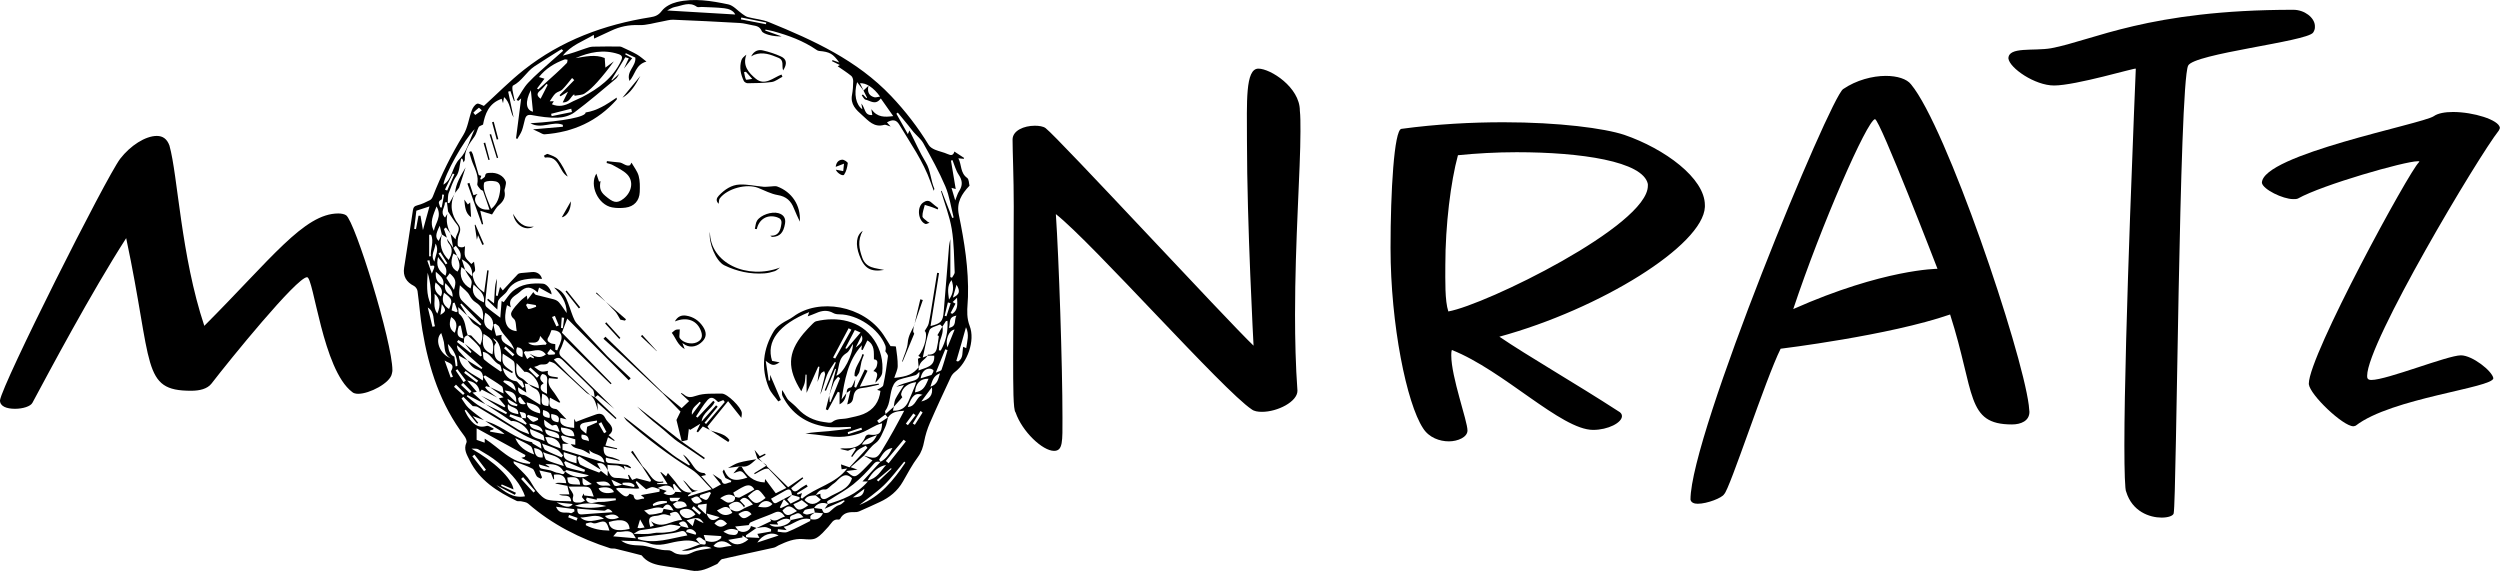 <svg xmlns="http://www.w3.org/2000/svg" viewBox="0 0 7154.6 1634" style="enable-background:new 0 0 7154.6 1634" xml:space="preserve"><path d="M1025 1127c-6.9 0-13.8-1.7-17.2-5.2-84.3-63.6-110.1-328.5-129-328.5-29.2 0-221.9 237.3-273.5 304.4-12 15.5-34.4 20.6-58.5 20.6-142.7 0-108.4-72.2-185.7-436.8-101.5 158.2-218.4 378.4-268.3 471.2-5.2 10.3-27.5 17.2-49.9 17.2-24.1 0-43-6.9-43-24.1 6.9-48.2 302.7-636.4 344-691.4 29.2-37.8 72.2-65.4 104.9-65.4 17.2 0 29.2 8.6 36.1 27.5 24.1 86 32.7 314.7 99.8 516 190.9-190.9 285.5-321.6 383.5-321.6 8.6 0 17.2 1.7 22.4 5.2C1016.4 635 1123 979 1123 1059.8c0 5.2-1.7 8.6-1.7 10.3-5.1 26-63.6 56.9-96.3 56.9zM3721.7 375.4c0 111.8-15.5 313-15.5 524.6 0 72.2 1.7 146.2 6.9 218.4 0 31-56.8 60.2-101.5 60.2-12 0-22.4-1.7-29.2-6.9-80.8-53.3-455.8-476.4-560.7-559 8.6 127.3 18.9 431.7 18.9 583 0 67.1 1.7 94.6-24.1 94.6-32.7 0-91.2-55-110.1-110.1-6.9-6.9-6.9-72.2-6.9-158.2 0-123.8 1.7-295.8 1.7-431.7 0-84.3-3.4-154.8-3.4-190.9 0-25.8 32.7-39.6 63.6-39.6 12 0 24.1 1.7 31 6.9 37.8 29.2 519.4 550.4 595.1 622.6 0 0-18.9-349.1-18.9-586.5 0-110.1-5.2-206.4 32.7-206.4 34.4 0 118.7 53.3 118.7 120.4 1.7 15.6 1.7 34.6 1.7 58.6zM4291 963.6c80.8 55 218.4 134.1 340.5 213.3 6.9 3.4 10.3 8.6 10.3 13.8 0 18.9-39.6 39.6-82.6 39.6-91.2 0-256.3-170.3-404.2-228.7-1.7 5.2-1.7 10.3-1.7 15.5 0 61.9 46.4 187.5 46.4 215 0 18.9-27.5 31-53.3 31-25.8 0-56.8-10.3-74-37.8-46.4-70.5-92.9-295.8-92.9-516 0-161.7 10.3-337.1 31-340.5 101.5-13.8 201.2-18.9 292.4-18.9 158.2 0 288.9 17.2 345.7 36.1 115.2 39.6 230.5 123.8 230.5 201.2v5.2c-5.1 109.8-299.2 292.1-588.1 371.2zm49.9-528c-58.5 0-117 3.4-168.5 8.6-20.6 75.7-36.1 199.5-36.1 314.7 0 43-1.7 101.5 8.6 132.4 106.6-18.9 571-245.9 571-359.5v-5.2c-13.8-65.2-192.7-91-375-91zM5807.9 1178.6c0 25.8-24.1 36.1-49.9 36.1-132.4 0-104.9-89.4-177.1-314.7-173.7 60.2-485 98-485 98-43 86-146.2 404.2-161.7 416.2-5.2 10.3-48.2 27.5-75.7 27.5-10.3 0-18.9-3.4-20.6-12 0-185.7 399-1148.9 436.8-1174.7 37.8-25.8 84.3-37.8 122.1-37.8 32.7 0 60.2 8.6 72.2 24.1 101.5 122.1 316.5 758.5 337.1 918.4.1 6.9 1.8 13.8 1.8 18.9zm-442-837.6c-22.4 3.4-153.1 301-233.9 543.5 259.7-115.2 412.8-115.2 412.8-115.2S5379.7 341 5365.9 341zM6624.9 77.9c0 5.2-1.7 10.3-5.2 15.5-18.9 25.8-342.3 60.2-357.7 94.6-25.8 56.8-32.7 1240-41.3 1281.3-1.7 6.9-15.5 12-34.4 12-34.4 0-84.3-17.2-101.5-74-3.4-3.4-5.2-58.5-5.2-132.4 0-316.5 32.7-1074.9 32.7-1078.4 0-3.4-172 48.2-233.9 48.2-55 0-127.3-49.9-130.7-77.4 0-34.4 72.2-20.6 122.1-29.2C5990.2 115.7 6148.4 28 6562.9 28c32.7 0 60.2 22.4 61.9 44.7.1 1.8.1 3.5.1 5.2z"/><path d="M7151.1 373.7c-58.5 74-376.7 607.1-376.7 701.7 0 5.2 0 12 12 12 44.7 0 218.4-70.5 256.3-70.5 32.7 0 89.4 44.7 92.9 65.4 0 27.5-292.4 56.8-393.9 135.9-1.7 0-3.4 1.7-6.9 1.7-29.2 0-123.8-89.4-127.3-120.4v-1.7c0-80.8 288.9-610.6 314.7-632.9 0-1.7 1.7-1.7 1.7-3.4h-5.2c-36.1 0-271.7 67.1-342.3 106.6-3.4 1.7-8.6 1.7-13.8 1.7-29.2 0-86-27.5-89.4-46.4 0-80.8 459.2-168.5 491.9-190.9 12-8.6 32.7-12 55-12 58.5 0 130.7 22.4 134.1 44.7.4 1.6-1.3 5.1-3.1 8.5z"/><g><path d="M1384.8 303.1c37.3-33.8 74-71.2 114.7-103.3 106.4-83.9 229.4-129.6 362.3-150.5 13.3-2.1 22.9-5.8 32.3-18.3 9.3-12.3 27.2-21.3 42.9-25.1 49.2-11.9 98.7-3.5 147.1 6.6 14.7 3.1 26.8 18 40.2 27.3 5 3.4 10.1 7.5 15.7 9 20.2 5.3 41.8 6.9 60.9 14.7 127.5 51.9 252 108.9 349.2 211.2 40.9 43.1 76.9 89.7 107.9 140.5 3.6 5.9 11.1 10.4 17.8 13.2 11.8 5 24.8 7.3 36.4 12.6 9.8 4.5 16 4 19.1-7.3 9.9 6.5 18.8 12.4 27.8 18.3-.3.8-.6 1.7-.9 2.5-4.3-.4-8.5-.7-15.5-1.4 9.9 18.9 5 41.8 25.2 56.1 5.3 3.8 4.9 15.6 6.7 22.2-22.7 24-37.8 48.1-30.6 82.9 16 77.5 28.5 155.6 26.2 235.2-.2 6.4-.6 12.9-1.1 19.3-1.6 21.7-2.4 42.1 6 64.1 16.2 42-6.6 105-42.6 132-4.7 3.6-8.9 8.9-11.4 14.3-20.4 43.7-40.9 87.4-60.1 131.7-7.2 16.5-12.6 34.2-16.1 51.9-3.3 16.5-7.5 31-18 45.1-16.3 21.8-29.2 46.3-42.8 70.1-15.5 27.3-38.4 45.9-66.5 58.8-19.5 9-39 18.1-58.7 26.6-4.6 2-10.3 2.5-15.5 2.3-16.7-.6-30.8 3.2-39.1 19.2-.6 1.1-2.8 2.3-4 2.1-16.5-2.7-21.1 11.4-29.6 20.4-11.1 11.7-21.5 25.2-35.2 32.6-10 5.4-24.8 3.7-37.2 2.7-25.5-2-47.5 7.5-69.6 17.7-4.7 2.2-9 5.8-14 6.9-49.3 11-98.7 21.5-147.9 32.7-3.6.8-6.3 5.5-9.4 8.5-1.9 1.9-3.2 4.7-5.4 5.7-24.1 11-47 24.5-75.9 18.2-28.3-6.2-57.3-9-85.9-14.2-20.4-3.7-39.6-10.6-53.1-27.8-.3-.4-.6-1.1-1-1.2-25-6.4-49.9-12.9-75-18.9-4.8-1.2-10.3.2-14.9-1.3-86.4-27.7-166-67.9-234.9-127.9-4.9-4.2-13.1-4.9-19.9-6.5-4-1-9 .8-12.5-.9-55.5-26.8-106.8-58.7-135.1-116.8-7.5-15.4-17.9-30.7-8.9-50.2 2.1-4.5-2.1-13.8-6-18.9-68.2-89.8-101.9-193.3-120.1-302.8-6.2-37.1-8.8-74.7-13.9-112-.7-5.4-5.4-12.3-10.2-14.7-21.9-11-31.9-28-28.2-51.9 8.4-54.7 17.1-109.4 25.1-164.2 1.3-8.8 4.1-12.4 13.1-14.7 12.4-3.1 24.2-8.9 35.7-14.7 3.7-1.8 6.8-6.6 8.4-10.7 23.9-61.2 52.8-119.8 87.3-176 12.6-20.5 15.4-46.9 24-70.1 2.7-7.4 8.3-15.9 14.9-19 4.6-2.1 13.2 3.8 19.8 6.1zM1780.9 1387c11.3 2.3 22.7 4.7 34 7 .3-1.7.7-3.4 1-5.1-9.3-10.3-21.9-8-34-7.2-.3 0-.4 3.7-.6 5.6-9.6-4.4-19.1-8.9-31.7-14.7 4.1 7.4 6.1 16.4 10.4 17.7 6.1 2 13.9-1.9 20.9-3.3zm-287.3-190.6c-11.1-3.6-22.1-7.1-33.2-10.7-.9 2-1.8 4-2.6 6 15.7 7.9 31.4 15.9 47.1 23.8.8-1.2 1.7-2.5 2.5-3.7-4.8-5.3-9.5-10.6-14.3-16 3.9.5 7.9 1 11.8 1.5 1.1-15.5 1.1-15.5-18.1-18.9 2.6 6.9 4.7 12.4 6.8 18zm836 258c-8.3 1.4-16.9 1.9-24.9 4.4-3.1 1-4.9 6.3-7.3 9.6 4.2 1.5 8.5 4.5 12.5 4.1 7.7-1 15.1-3.9 22.7-6-4.4 3.1-9.4 5.5-12.8 9.4-1.7 2-.2 6.6-.2 10.1-30.2-8.3-49.3 17-76.9 21.6 4.4 4.9 6.1 6.8 8.5 9.5-9.6-1.1-17.3-1.9-25-2.7-.2 2.4-.5 4.9-.7 7.3 9.3.5 19.9 4 27.8.8 22.2-8.9 43.3-20.4 64.7-31.2 1.1-.5.8-3.8 1.1-5.7 14.8 3.2 27.2 1.1 36.3-16.8-9.2-.8-16.3-1.3-23.4-1.9l-3-13.2c7.7 1 15.3 2 23 3 2.2 3.8 3.6 10 6.6 10.9 4.4 1.3 11.3.4 14.9-2.4 9.4-7.4 16.8-17.1 29.5-20.3 5.4-1.4 9.7-7 14.5-10.7-.8-.8-1.5-1.7-2.3-2.5-18.4 8.1-36.8 16.2-55.2 24.4l9.6-13.5c41.3-12.8 81.8-27 114.1-64.7h-15.5c17.3-18.8 34.5-37.6 51.6-56.3 16-8.2 25.2-22 34.3-39.7-22.2 3.5-28.7 19.8-38 32.9-.7 1 2.8 4.9 4.3 7.5-7.5-1.5-12.9-3-20 5.4-17.8 21-37.2 41.1-58.5 58.4-20.2 16.4-43.6 28.7-65.5 43.1-4.6 3-13.9 4.6-6.9 13.6-14.2-7.7-33.5-2-39.9 11.6zM1297.3 709.5c3.6 7.4 7.1 14.8 10.7 22.2-3.4-2.1-6.9-4.1-10.5-6.2-9.9 26.6-6.1 42 11.7 51.8 11.6-15.5 3.1-30.5-1.5-45.7 2.2 3.5 4.4 6.9 8.4 13.1 7.3-21.2-3.3-30.7-11.7-41.3-2.8 2.4-5 4.4-7.3 6.3-2.5-13.5-5-26.9-7.5-40.4 4.1 4.6 8.2 9.2 14.1 15.8 1-15.9 17.3-26.7 4-42.7-9.5-11.4-17-24.6-25.3-37-1.1-8.9-2.3-17.8-3.4-26.8-1.9.3-3.9.6-5.8.8.5 14.1-15.3 27.6.4 43.2 2.4-3.8 4.5-7.1 6.7-10.5-4.2 20.5-.2 39.5 9.9 57.5-4.7-6.2-9.3-12.5-14-18.7-1.9 1.5-3.8 2.9-5.7 4.4l8.4 24.9c-4.8-3.2-9.6-6.4-14.5-9.4-2-8.3-3.9-16.6-5.9-24.8-12.6 25.2-12.5 33.8-3.2 43.5 3.1-6.3 6.3-12.7 9.5-19.2-8.3 28.3-2.1 52.7 19.3 73.6 9.9-16.9 13.2-32.8-.7-48.8-2.6-3-2.9-7.9-4.3-11.9 6 8.8 12.1 17.6 18.2 26.3zm640.3 725.4c2.6-2.8 5.2-5.5 9.7-10.3h-30.8c.1 17.7 14.5 6.5 21.6 9.8-4.2 2.8-8.3 5.6-12.5 8.3 10.1 15.7 10.1 15.7 40.2 6-4.2-15.5-16.6-13.8-28.2-13.8zm175.2 83.5c3 1.1 5.8 2.7 8.9 3.4 12.6 2.7 26.5-5.9 27.2-16.4 5.4 1.8 10.8 3.7 16.1 5.5l-30.3 21c.2 1.9.3 3.8.5 5.7 11.5.5 22.9 1.1 38.2 1.8-4.3-8.2-6-11.5-6-11.5 12.8-2.2 26.1-4.6 39.3-6.9 0-2.3 0-4.6-.1-6.8-5.7-2-11.4-5.6-17.1-5.8-8.3-.3-16.6 1.9-24.9 3.1 14.2-6.8 28.4-13.6 42.6-20.3-.6-1.1-2.1-3.8-3.5-6.5 17.1 13.3 28-3.9 42.7-6-8-12.2-16-18.1-29.8-11.6-13.8 6.4-28.3 11.4-42.5 17-8.9 3.6-17.9 6.9-26.6 11.1-2.3 1.1-3.2 4.9-4.8 7.5-12 1.3-24.1 2.5-38.8 4.1 5 6.5 7.3 9.4 9.5 12.3-13.6-7.2-27-7.9-43.2 2.7 7.7 3.5 13 7.6 18.7 8.1 9.5.6 22.2 5.5 23.9-11.5zm-94.1 28.5c16.6 6.6 31.8 5 45.2-7 .1-1.9.1-3.8.2-5.7-15.9-1-31.8-2.1-50.1-3.2 2.8 8.7 4.1 12.6 5.4 16.5-9.1-.5-14.5-18.2-27.5-4.3 4.1 4.8 8.3 9.8 12.5 14.8-20-14.2-41.7-12.1-64.6-8.6-27 4.1-52.2 16.3-82.4 5.2-23.8-8.8-52.2-5.3-79.8-7.3 16.7 12.1 35.2 13.2 53.9 13.7 5.7.1 11.5.9 17.1 2.1 20.2 4.1 40.5 12.1 60.6 11.5 10.8-.3 13.9 3.6 21.2 7.7 9.3 5.2 22.7 5.6 33.9 4.5 10-1 19.2-7.9 29.2-10.4 14-3.5 28.5-5.2 42.8-7.7-28.5-15.1-53.1 12.6-85.5 6.7 10.7-3 16.9-4.4 22.8-6.4 10.2-3.6 20.3-7.5 30.3-11.4 6.4-1.4 20.1 7.3 14.8-10.7zm243.2-59.2c-14.6-7.8-26.2.4-38.5 6.5 1.7 3.4 2.9 6 3.5 7.2-8.3-.4-16.6-.8-25-1.3 12.7 14.8 52.7 5.6 60.9-10 .2-.4-.1-1-.2-1.6 11.7-2.6 23.3-5.3 36.9-8.3-10.5-12-14.5-13.9-23.9-8.7-6.1 3.3-18.6 3.1-13.7 16.2zm-331.9-82.9c-10.3-18.7-25.4-18.8-47.7-8.2 11.2 3.7 18.4 6.1 25.7 8.5-2.2 1.6-5.4 3.8-9.1 6.4 13.1 8.9 30.3 6.3 33.7-3.9 4.8.3 9.6.5 18.2 1-9-10.2-15.2-17.1-21.4-24.1-1.3.9-2.6 1.7-3.9 2.6l4.5 17.7zm-33 49.3c-17.4-5.4-32.6 2.3-53.7 7 8 6.1 12.2 12 16.1 11.8 11.6-.5 23.3-2.9 34.6-5.9 2.5-.7 3.5-7 5.2-10.7 9.5 1.7 19 3.3 28.5 5-10.5-21.3-21.1-22.2-30.7-7.2zm370-38.2c-4.8 4.5-9.6 9-14.2 13.5 3.3 4 6.6 8 9.7 11.9 9.7-4.8 17.7-8.8 25.7-12.7v-6c-7.3-2-14.5-4.1-21.8-6.1-2.3-16.4-7.1-19.2-20-11.9-13.3 7.6-26.6 15.1-39.9 22.7 8.9 15.6 10 15.6 23.9 7.6 12-6.9 24.4-12.7 36.6-19zm-935.9-643.6c-3.4-2.7-6.8-5.4-10.5-8.3-7.1 26.3 2.7 49 26.2 61.6 5-21.5 4.9-21.4-7.8-39-3.3-4.6-5.7-9.9-8.4-14.9 6.3 5.9 12.6 11.8 20.3 18.9 2.8-24.5-10.2-38-29.5-48.6 3.2 10.1 6.5 20.2 9.7 30.3zm70.7 335.4c12.3 5.7 24.5 11.4 39.5 18.3-2-8.8-1.3-17.5-5-20.3-15.4-11.5-32.1-21.1-48.3-31.5-1.6 1.3-3.2 2.6-4.8 3.8 6.4 10.1 12.8 20.1 19.2 30.2-3.7-1-7.5-1.9-11.2-2.9-1 1.1-1.9 2.2-2.9 3.3 3.2 3.6 5.9 7.7 9.6 10.6 8.2 6.5 16.8 12.4 25.2 18.6-14.5-7.5-29.1-15-44.3-22.8-.8.9-2.6 3.2-5.7 6.9-3.5-20.7-16.7-29.8-36-32.9 9.1 10.8 18.3 21.6 27.4 32.4-3.1.6-6.3 1.1-12.3 2.3 14.1 12.6 25.7 23 37.4 33.4-17.1-8.8-34.2-17.5-51.3-26.3-.9 1.1-1.8 2.2-2.7 3.2 10.6 8.4 20.6 17.5 31.8 24.9 15.7 10.2 32.5 18.7 48.5 28.5 22.4 13.7 44.2 28.5 66.8 41.9 9.2 5.5 19.9 8.5 31.5 13.2-3.4-21.4-36.1-41-51.1-37.2-9.8-6.7-17.1-11.9-24.6-16.8-16.5-10.8-33-21.4-49.6-32.1 19.9 9.6 39.7 19.2 59.6 28.9.9-1.5 1.7-3 2.6-4.6-9.1-6-18.1-12.2-27.3-18.1-15.6-10.1-31.3-20-46.9-30 22.2 11 44.3 22 66.5 33 1-1.1 1.9-2.2 2.9-3.3-6.2-7.4-12.5-14.8-18.7-22.2 4.5-1 9-1.9 13.4-2.9-3.5-3-6.9-6.3-10.6-9-9.3-6.8-19-13.6-28.6-20.5zm215 241c-1.4.1-3.9.7-4.2.1-11.4-20.5-31.4-20.9-52-20.5 3.9 2.6 7.8 5.3 11.8 7.9-.3.5-.6.9-.8 1.4-9.8-2.9-19.7-5.8-29.5-8.7.7 6.1 3 10.7 6.4 11.8 8.5 2.6 17.6 3.1 26.2 5.3 8 2.1 15.5 7.3 23.4 7.5 5.8.1 16.5 10.2 18.7-4.9 15.9 15.9 49.9 22.9 68.6 11.6-22.9-5.4-43.3-10.3-63.7-14.9-1.4-.4-3.3 2.2-4.9 3.4zm102.9-1.1c5.8 4.5 11.7 9.1 18.9 14.8.4-7.8.6-12.2.8-16.6 5.6 10.3 8.8 22.3 24.8 22 11.8-.2 23.7 2.4 36.8 3.9-1.9-6.2-2.8-9.1-3.7-12l2.7-.9c2.9 4.7 5.8 9.4 9.2 14.8 5.5-2.1 11-4.2 12.8-4.9 14.5 3.8 26.7 7 38.8 10.2l2.4-4.5c-8.5-13.3-17.1-26.5-25.6-39.8l1-.9c3.6 3.9 7.3 7.7 10.7 11.7 13.1 15.2 20.7 38.5 48.2 32.4.1 0 .5 1.8 1 3.3-6.1.7-12.2 1.4-18.2 2.1.2.8.3 1.5.5 2.3h29.7c-7.7-12.5-14.2-23.1-20.6-33.6.5-.3 1.1-.7 1.6-1 4.7 4 9.3 8 14.7 12.5 1.9-3.5 3.3-6 5.3-9.8 9.8 11.9 19.9 22.5 28 34.4 10.3 15 22.8 23.8 41.7 21.2l-.5-.4c-4 3-7.9 5.9-11.9 8.9.5 1 1 2 1.4 3 20.3-6.3 40.5-12.5 66.5-20.5-21-21.1-36.7-43.6-58-57-65.5-40.9-126.4-87.4-184.3-138.2-3.9-3.4-6.4-8.3-9.6-12.4 5.1 3.8 10.4 7.5 15.4 11.5 41.4 32.4 82.5 65.1 124.3 97 15 11.4 31.7 20.7 47.6 31 .8-.9 1.5-1.7 2.3-2.6-6.6-9.6-13.3-19.1-19.9-28.7 7.6 4.4 12.6 10.6 17.7 16.6 12.4 14.4 18.8 35.9 43.1 36.4 1.3 0 2.5 2.8 5 5.8-5.4 1.2-9 2-13.6 3 11.5 12.7 21.8 24.1 33.2 36.7 7.4-4.1 15.1-8.4 23.4-13-8.1-10.1-15.1-18.7-24-29.7 10.5 6.9 17.7 11.7 24.9 16.5 5.5 20.8 17.6 7.3 27.2 7.1.5-1.4 1.1-2.8 1.6-4.2-5.6-2.7-11.2-5.3-16.8-8-2.8-5.8-6-11.5-8-17.5-.6-1.7 2.3-4.6 3.6-6.9 12.2 30.2 29.1 36.3 67.2 23.2-6.2-6.6-11.1-15.7-18.2-17.9-6.3-2-15 3.7-22 5.8 5.7-6.7 11.2-13.2 16.7-19.7 2.2 0 4.5.1 6.7.1 14.1 26.7 34.5 44.4 66.3 45.6.3-2.4.5-4.6 1.1-9.9 10.8 14.4 19.9 26.7 30.5 40.9 8.8-4.4 18.5-9.3 30.3-15.2-17.8-19.4-33.6-37.2-50.4-54.1-2.2-2.3-9.7-1.1-13.8.7-9.1 3.9-17.6 9.2-26.3 14-.5-1-1-2-1.5-2.9 11.1-6.8 22.2-13.7 36.3-22.4-11-8-19.1-13.9-27.3-19.8-2.3-7.1-4.6-14.2-8-24.5 6.4 7.7 10.8 13.1 14.9 18.1 5.8-2.8 10.5-5.1 15.1-7.3.5 1.1 1 2.3 1.6 3.4-4.3 2.4-8.6 4.7-19.2 10.6 29.6 29 57 55.8 83.7 82 16.6-11.5 28.9-19.9 41.1-28.4.7 1 1.5 2.1 2.2 3.1-11.5 9.3-23.1 18.6-34.7 28 6.5 12.1 13.3 11.1 22.1 3.9 6.6-5.5 14.4-9.5 21.6-14.1 1.3 1.9 2.6 3.7 3.8 5.6-10.3 6.4-20.7 12.8-31 19.2.7 1.3 1.5 2.7 2.2 4 3.9-1.4 7.9-2.8 12.3-4.4-1.5 5.1-2.6 8.9-3.8 12.7 1.3 1.1 2.6 2.1 4 3.2 39.7-33 95-41.6 129.3-86.4-6.5 1-11.6 1.7-16 2.4-.5-4-1-7.7-1.9-14.1 7.7 2.6 14.1 4.8 24.5 8.4 15.7-17.1 33.5-36.4 51.3-55.6-1.6-2-3.2-4.1-4.8-6.1-7.7 4.2-16.2 7.3-22.9 12.8-6.4 5.2-10.8 12.8-16.1 19.4-.9-.7-1.9-1.5-2.8-2.2 4.4-6.9 8.8-13.7 13.3-20.6-.8-1.3-1.6-2.5-2.4-3.8-5.7 2.5-11.3 4.9-20.1 8.8-4-.9-12.4-2.9-22.6-5.2 3.3-1 4.7-1.9 6.1-1.8 28.7 1.4 54.5-2.2 66.6-33.8 1-2.7 6.4-5.8 9.3-5.5 29.2 3.5 36.8-2.4 38.4-32.4-5.5 1.8-10.7 2.9-15.3 5.1-16.9 8.1-33 18.7-50.7 24.4-18 5.8-37.6 9.4-56.5 9.5-22.7.2-45.4-4.3-68.1-6.7-9.6-1-19.3-1.9-29-2.9 22.1-4.1 44.1-4.8 65.9-6.8 21.6-1.9 43.1-5.1 64.6-7.8-.1-1.5-.3-2.9-.4-4.4-24 0-48.5 3.1-72-.6-55.1-8.6-98-37.1-123.7-88-2.4-4.7-1-11.2-1.4-16.9 8.9 10.6 12 23.3 20 30.2 8.8 7.6 17.4 14.4 25.5 23.3 19.6 21.5 45.5 34.1 74.7 38.1 7.9 1.1 18.7 3.7 23.5-.1 13.7-11.1 29.7-7.4 44.5-10.9 15.1-3.6 30.8-6 45-11.9 29.1-12.1 45-34.9 48.6-66.3-4.4-1.3-7.8-2.3-9.6-2.8 6.3-4.6 16.4-8.1 17.6-13.5 5.9-27.2 9.9-54.8 13.4-82.5.6-4.5-4.8-9.8-7.5-14.7 1.5-5 2-11.2 0-16.4-18.8-48.3-79.1-88.8-131.5-89.2-5.7 0-12.3-.7-17.1-3.5-16.7-9.6-32.9-7.4-49.4 0-7.2 3.2-14.7 5.7-24 9.3 1.9-5.5 2.9-8.3 4.2-12.2-87.5 35.8-123.9 84.2-106.2 139.6 6.3 1.3 12.5 2.5 21.6 4.3-16.8 10.5-21.3 9.9-39.8-4.4 3.1 20.8 5.8 38.7 8.5 56.6 1.3-.2 2.7-.4 4-.6v-15.9c10.4 24.3 20.6 48.2 30.8 72-2.5 1.3-4.9 2.7-7.4 4-9.1-12.8-21-24.4-26.8-38.5-23.5-56.6-17-111.6 14.6-163.5 5.1-8.3 13.6-15 21.8-20.7 10.5-7.4 23-12 33.2-19.7 72.5-54.3 201-32.7 257.8 51.3 7.8 11.5 14.7 23.5 20.6 32.9 6.8.5 15.2.4 15.4 1.4 2.5 18.6 5.5 37.3 5.2 56-.2 10.8-6.1 21.4-9.9 33.6 39.1-4.2 53.8-11 70.2-30.9-.1 3-.3 6-.5 9.6 20.8-8.9 47.1-10.4 44.7-42.4h-18.8c.3-1 .5-3 .7-2.9 12.8.6 22.4-3.9 25.4-17.3 2.5-11.4 4.3-23.1 5.8-34.7.2-1.4-3.7-3.4-4.1-3.7 5.1-8.7 9.8-16.8 14.5-24.8 2.8 13.8-1.8 26.2-6.4 39-3.3 9-2.7 19.3-3.8 29.1l5.4.6c14.7-26.2 21-54.2 19.2-84.9-2.8.5-4.3.3-4.6.9-3.5 5.2-6.8 10.6-10.2 15.9-2.3-2.3-5.7-6.9-6.8-6.4-10.5 4.7-26.8 8.1-29.8 16.1-9 24.1-12.8 50.1-19.3 78.4 7-2.8 10.8-4.3 14.5-5.7-2.3 2.6-4.5 5.2-6.9 7.6-4.2 4.1-9.1 7.6-12.6 12.2-3.1 4-4.6 9.2-6.8 13.9-.7-7.6-1.3-15.1-2.1-24.5.2-.1 4-1.8 8.2-3.7-3.2-2-5-3.2-7.1-4.5 19.1-20.4 28-65.8 18.2-71.1 4-7.3 9.8-14 11.5-21.6 4.5-19.9 7.3-40.2 10.6-60.3 4.6-28.2 9.1-56.4 13.6-84.7l5.4.9c-8.1 50.4-16.2 100.8-24.3 151.5 29.9-7.6 35.2-12.7 37.7-41 5.4-62.7 10.1-125.4 15.3-188.1.5-5.6 2-11 3.7-19.9v108.9c1.6.6 3.2 1.1 4.8 1.7 2.7-5.3 7.9-10.7 7.6-15.8-1.9-41.3-1.7-83.1-8.4-123.6-6.1-36.8-20.2-72.3-30.8-108.4.6-.3 1.2-.7 1.8-1 10.1 25.9 20.2 51.9 30.4 77.8 1.3-.4 2.6-.8 4-1.2-7.6-29.9-11.8-61.2-23.7-89.2-18-42.3-40.6-82.7-62.8-123-6.8-12.3-18.8-21.7-28.3-32.6-5-5.8-9.5-12.1-14.3-18.1-10.2-12.5-20.5-24.9-30.7-37.4-1.4 1.1-2.7 2.1-4.1 3.2 10.8 19.1 21.5 38.2 32.9 58.4 1.7-3.9 2.6-6 4.6-10.4 16.1 32 29.4 62.7 46.6 91.1 14.3 23.8 14 51.2 24.6 75.6.3.7-.5 2-1.7 5.8-3.7-10-6.5-17.8-9.3-25.6-21.2-59.3-57.4-110.5-89.5-163.9-8.2-13.6-18.6-15.7-35.1-6.2 3.3 3.7 6.4 7.2 10.5 11.8-7.5-2-13.8-6-18.6-4.7-28.8 8.3-44.6-11.6-62.4-27.3-17.8-15.7-34.9-31.4-29.4-59.1 2.4-12.5 3.1-25.5 3.3-38.3.1-5.2-1.8-12.4-5.5-15.4-12.3-10-25.8-18.5-38.9-27.6 1.9-1.1 3.6-2.1 6.2-3.6-8.5-4.1-15.4-7.5-22.4-10.9.4-1.1.9-2.2 1.3-3.2 5.9 2.1 11.8 4.2 19.4 7-18.2-25.5-27.2-30.4-57.9-33.2-2.5-.2-5.2-1.6-7.3-3.1-37.7-25.9-80-41.3-123.7-53.3-7.3-2-14.9-3.1-22.3-4.7-.2.9-.4 1.9-.7 2.8 15.7 5.6 31.4 11.2 47.2 16.8-12.8.1-25.2-1.1-37-4.4-7.4-2.1-17.9-5.6-20.3-11.2-5.5-13.2-15.7-14.4-26.6-16.4-12.2-2.3-24.2-5.8-36.5-6.5-63.3-3.6-126.6-6.8-190-9.3-10.5-.4-21.1 3.2-31.7 5-22.3 3.8-44.8 11.3-66.9 10.4-28.6-1.2-54.3 4.3-79.5 16.2-15.8 7.5-31.7 14.7-48.3 22.4-.4-4.6-.6-6.9-.9-10.7-31.3 18.5-65.4 30-88.7 59.4 22.3-5.2 43.5-13.1 64.9-20.5 6.8-2.4 14.1-4.9 21.2-5.1 25.6-.7 51.3-.5 76.9-.4 2.5 0 5.1 1.1 7.4 2.2 14 6.7 28.4 12.9 41.8 20.6 9.5 5.5 17.8 13.2 27.1 20.3-31.1 8.2-32.3 37.9-48.5 55.4-9.9-27.6 19.1-41.7 16.8-66.8-8.5-4-18-8.4-27.4-12.7-.6 1.2-1.1 2.3-1.7 3.5 5.9 3.2 11.8 6.4 20 10.9-8.6 10.9-16.1 20.3-23.6 29.8 4.5-9.5 8.9-19 13.9-29.5-4.6-1.4-8.3-2.5-10-3-13.9 22.7-26.8 43.9-39.8 65.1.5.4 1.1.9 1.6 1.3 7-6.4 14-12.8 21-19.1-3.2 4.8-5.5 10.6-9.7 14.1-39.2 32.6-77.8 65.9-118.6 96.3-12.9 9.6-31.8 14.8-48.2 15.3-24.4.8-49.2-2.9-73.3-7.4-12.2-2.3-17.2 1.5-20.1 11.5-3.1 10.8-4.9 22.1-8.8 32.6-3.2 8.5-8.7 16.2-13.2 24.2-1.2-.7-2.4-1.3-3.6-2 4.9-37.7 9.7-75.5 14.7-114.1-3.6 3-6.1 5.1-8.6 7.2-1.4-1.1-2.9-2.3-4.3-3.4 10.8-16.3 19.7-34.4 32.8-48.4 20.9-22.3 44.6-42 67.2-62.6 10.9-9.9 22.1-19.5 33.2-29.2l-4.2-4.5c-2.1 1.2-4.3 2.2-6.4 3.5-24 15.2-48.4 30.1-72 45.9-22.8 15.3-35.6 42-61 54.8-2.2 1.1-2.2 8.7-1.5 13 1.6 10.3 4.2 20.5 6.4 30.7-.7.1-1.5.2-2.2.3-3.4-9.5-6.8-18.9-10.3-28.4l-6.3 1.8c5.2 24.6 10.4 49.2 15.6 73.7-11.1-18-8.3-41.7-27.5-58.2-1 6.5-1.8 10.9-2.8 17.5-1.9-6.1-3.2-10.2-3.9-12.6-37.6 13-47.8 44.5-53.3 73.8-6.2 3.3-11 4.3-12.4 6.9-4.6 8.9-6.4 19.6-12.1 27.5-14.7 19.9-28.7 39.6-27.7 65.9.1 2.1-1.8 4.3-3.4 7.9-1.5-4.6-2.4-7.4-3.3-10.2l-3.9-.6c-4.3 17.2-4.4 37.4-14 50.8-10.4 14.5-14.2 30.6-20.8 45.8-3.9 9-2.5 20.3-3.5 30.5 1.6.1 3.1.1 4.7.2 5.3-9.4 10.6-18.7 16-28.1l-.3-.3c-15.6 31.9-10.7 61.4 10.2 89.3 6.5 8.7 6.4 17.7 1.9 28.4-3.9 9.2-4.4 20.5-3.9 30.7.4 7.1 16 9 20.9 3.1-2.4 31.2-2.4 31.2 18.1 51.2 2.2-1.9 4.4-3.8 7.7-6.6.9 10.6 5.6 24.8 1.5 28.1-8.9 7.1-5 13.1-3.4 19.6 4.2 17.5 15.6 29.7 30.9 40.5 3.1-22.2 5.9-42.9 8.8-63.6 1.4.2 2.8.4 4.1.6-3.4 29.8-7 59.6-9.9 89.5-.5 4.8.3 11.7 3.3 14.4 11.7 10.4 24.6 19.4 39.9 31.1 1.5-18.6 2.6-32.8 3.8-47.7 2.7 1.5 5.2 2.8 6 3.2 8.5-10.7 15.1-22 24.5-30.3 25.1-22.3 56.3-24.6 88-22.5 11.4.8 24.8 19.3 24.4 30.8-11.8-6.4-23.5-12.9-35.8-19.7-1.9 6.3-3 9.9-4.2 14-19-17.6-32.9-18.6-51.3-1.2-12 11.3-35 17.5-25 43.8-4.4-2.5-7.8-4.3-11.3-6.2-10.6 40.8-6.1 71.1 27.8 74.4-2.6-12.9-1-29.5-8.2-35.3-8.8-7.2-9-15.1-6.3-20 5.8-10.8 14.6-20.3 23.2-29.4 6.3-6.8 14.2-12.1 20.2-17.2-.1-.4.5 3.2 2 12.2 7.5-10 12.2-16.2 16.7-22.1 2 2.2 4.2 7 7.5 7.9 16.9 4.7 34.2 8.1 51.1 12.8 5.5 1.5 11.4 4.6 15 8.9 8 9.5 14.7 20.2 21.9 30.4 0-31-15.8-53.1-36.1-73.1 17.2 5 28.4 17 35.2 32.3 7.4 16.6 12.3 34.3 19 51.3 2.7 6.8 5.9 13.9 10.8 19.2 28.7 31.4 57.9 62.2 86.9 93.3 2.9 3.1 6.1 6 9.2 8.9 19.4 18.2 38.8 36.5 58.2 54.7l-5.7 5.7c-59.5-59.6-118.9-119.1-175.9-176.3-3.8 9.9-8.8 23.2-15.3 40.1 45.3 46.3 93.7 95.7 142.1 145.1l-2.5 2.5c-43.9-42.6-87.8-85.3-132.7-128.8-4.1 10.9-6.4 19.9-10.6 27.7-5.4 10-5 17 4.3 24.8 13.1 11.1 24.8 23.8 37.1 35.9 37.5 37 74.9 74 112.4 111-16-13.2-32-26.5-47.5-39.3-3.1 2.3-5.9 4.4-8.6 6.5-1.8-7.7-1.1-17.8-5.8-22.6-27.8-28.4-57.2-55.3-85.4-83.3-8.1-8-15.1-10.3-25.9-2.3 14.6 15 28.4 29.8 43 43.9 20.3 19.6 41.1 38.7 61.7 58-4-2.5-8.5-4.4-11.9-7.6-29.6-27.3-58.8-55-88.7-81.9-4.5-4.1-17.1-7.4-17.4-6.8-6.9 13.6-21.2 4.7-30.4 10.6-3.8 2.5-8.7 3.3-12.6 4.6 7.8 5.3 13.3 11 20.1 13.1 5.4 1.7 12.1-.9 19.4-1.7-4.6 19.3 15.3 15.3 28.6 19-.4 1.3-.8 2.7-1.2 4-8-.7-16-1.4-24.4-2.2-4 13 .4 23.4 8.8 33.8 8.7 10.8 15.7 23.1 23.4 34.7-1 .6-2 1.1-3 1.7-8.6-4.7-17.1-9.3-26.5-14.4-3 17.2-4 30.8 16.8 32.6 2.3.2 4.8 2.3 6.6 4.1 8.6 8.9 16.9 18 24 25.5-4.2-1.1-10.8-2.8-17.5-4.5-3.6 18.6 7 26.3 39.4 28.9v-26.1c3.3 6.2 4.8 9 4.8 9 20.2-7.6 38.8-15.1 57.8-21.5 10.4-3.5 20.1-2.3 25.8 9.5 2.3 4.8 5.6 9.3 9.3 13.1 12.2 12.4 17.3 24.8.8 37 6.5 5.4 11.9 9.9 17.4 14.4-.6.6-1.1 1.2-1.7 1.8-5.3-3.2-10.6-6.4-17.4-10.4-2.8 8.8-5 15.7-7.5 23.6 12.1 2.9 22.9 5.5 33.7 8.1-.2.8-.4 1.7-.6 2.5-12.5-2.4-25.1-4.8-38.1-7.3-.6 16.8 2 27.2 18.6 29.3 9.3 1.2 18.1 6 27.1 9.2-.2.6-.4 1.3-.5 1.9-12.7-3-25.4-5.9-38.7-9-1.4 11.2 1.7 15.4 11.8 15.8 16.1.7 32.2 2.5 48.1 4.8 4.3.6 8.1 4.7 12.1 7.2l-1.8 2.7c-5.8-2.2-11.6-4.5-19.1-7.4 1.7 6.2 2.6 9.2 3.4 12.2-13.3-18.5-32.3-11.3-50.1-14.9.5 6.7.8 11.3 1 15.9-6.4-11.8-12.3-24.5-30.5-19.8 3.8 6.5 7.1 12.3 10.5 18.2l-62.1-38.7-4.8 4.5c3 6.9 4.1 17.4 9.2 20.2 16.7 9 34.8 15.2 52.6 22 1.2.2 3.7-3.2 5.4-4.9zm383.8 74.2c4.5.7 10 3.5 13.4 1.9 14.2-6.9 27.7-15.1 41.9-23-7.4-13.6-18.2-13.7-29.1-8.7-10.7 4.8-20.5 11.6-31.3 17.8 1.9 4.1 3.7 8.3 5.6 12.5-13.3-10.7-26.1-8.1-43 3.5 9.7 5.4 17.4 13.1 24.6 12.7 6.9-.5 19.9-2.7 17.9-16.7zm-773-437.8c14.8 12 29.7 24 44.5 35.9 1.2-.6 2.5-1.2 3.7-1.7-2.3-8.8-2.2-19.3-7.3-25.9-9.5-12.3-22-22.3-33.3-33.3 4.7.4 9.5.9 10.2 1 9.9 10.5 17.5 18.6 26 27.7 10.7-24.7 7.9-46-12-56.7-13.4-7.2-16.9-19.2-25.5-28.4 12.5 9.6 25 19.2 37.6 28.8 1.1-1.1 2.2-2.3 3.2-3.4-19-19.7-38-39.5-57-59.2-1.1.8-2.2 1.6-3.3 2.5 6.5 10.5 13 21 19.6 31.4-7.5-7-15-13.9-25.6-23.8 1.2 9.8 0 17.2 2.9 19.6 19.4 16.1 16.7 40.6 24.5 61-13.4 3.1-10.8 13.6-10.5 23-5.5-3.1-11-6.3-16.5-9.4-1.3 1.8-2.6 3.7-3.9 5.5 13 10.6 25.9 21.1 38.9 31.7.9-1.1 1.7-2.2 2.6-3.3-6.2-7.7-12.5-15.4-18.8-23zm758.9 472.7c10.6 6.4 20.6 10.3 32.9 2.3 9.7-6.3 21-10.1 32.6-15.4-19-22-26.4-23.6-37.4-11.2 4.7 5 9.5 9.9 14.2 14.9l-2.1 5.1c-13.3-22.3-28.4-19.1-44.1-6.5 1.5 3.8 3 7.6 4.6 11.5-14.2-14.6-25.4-1-38.4 3.1 13.6 15.3 27.6 17.4 44.2 7.2-2.2-3.7-4.3-7.4-6.5-11zM1338 1031.3c-8.1-4.4-16.2-8.9-25-13.7 4.2 41.5 40.6 51.5 68.7 71.4 2.6-15.1-1.9-26.8-14.2-30.6-15.3-4.7-22.6-15.6-30-27.6 13.4 8.4 26.9 16.8 40.3 25.2.9-1.2 1.9-2.4 2.8-3.6-24.2-21.4-48.4-42.9-72.6-64.3-.1 7.1 1.8 12.7 5.3 16.8 7.8 9.1 16.4 17.6 24.7 26.4zm174.7 68.2c-3-.5-6.1-.9-10.8-1.7 1.5 8.7 2.8 16.3 4.5 25.8-8.2-5.3-15.4-9.9-23.7-15.3-1.1 15.1 5 21 17 22.2 2.1.2 4.1 1.5 6 2.7 12.7 7.8 25.3 15.7 40.9 25.5-.5-22.1 1.7-39.8-19.3-48.5-5.6-2.3-10-7.3-15.1-11.1 9.8 4.1 19.7 8.3 29.8 12.6 2.3-21.5-26.2-51.5-40.8-47.3-7.1-7.9-13.6-15.1-22.8-25.4-2.3 20.2-2 35.7 12.2 42.3 9.8 4.3 14.9 12 22.1 18.2zm436.7 406.7c-12.3-1.5-25.9-7-36.8-3.7-26 7.8-52.4 11-79 14.6-7.4 1-14.1 7.3-21.1 11.1-13.2-14.5-29.9-4.5-44.9-6.1-2.7-.3-6 5.8-12.7 12.8 24.5 2.1 43.5 3.8 65 5.7-4.2-6.8-6.1-9.9-8-12.9 19.3-.2 39.2 2.4 57.5-1.8 11.7-2.7 22.3-.3 33-1.8 16.6-2.3 35.1-1.9 46.4-18.4l21.6 5.4c-5.2-16.5-12.5-25.3-27.7-13.9 2.4 3.2 4.6 6.1 6.7 9zm-321.8-236.1h-17.8v16.9c38.6 11.9 77.6 23.9 120.1 37-6-28.5-31-19.9-43.5-36.5 1.2 8.5 1.7 11.8 1.7 11.9-8.1-4.4-16.3-10.9-25.6-13.4-11.1-3-22.4-4-28.9-15.1 4 .6 8 1.3 12.8 2.1v-15.7c-12.8-3.8-25.2-7.5-37.7-11.2-1.1 1-2.2 2.1-3.4 3.1 2.3 4.4 3.6 9.9 7 13 4.1 3.7 10.1 5.3 15.3 7.9zM2558 1164c-.8 3.5-1.6 7.1-2.6 11.3 21.1 1.2 35.6-7.6 44.1-26 6.6-14.5 12.5-29.3 18.6-44 1.5-3.6 2.5-7.4 3.9-11.7-22.8 2.5-39.6 15.6-43.1 33.8-.7 3.6 2.9 8.1 3.4 9.5-8.3 9.3-16.5 18.5-24.7 27.7 1.6-7.6 1.6-16 5-22.7 6.4-12.7 14.7-24.3 24.4-39.9-11.5 2.5-16.8 3.6-22.2 4.8 11.8-7 24.7-9.7 37.1-13.7 13.7-4.4 31.9-5 29.1-28.9-4.2 3.7-7.2 8.3-11.1 9.5-15.6 4.7-31.8 7.6-47.2 12.9-5.9 2-11.8 7.8-14.9 13.4-13.2 23.6-7.6 53.5-24.6 76.1-.8 1.1.4 3.8 1.2 9 9-8.1 16.2-14.6 23.6-21.1zm-224.6 252.9c4.7-1.3 9.5-2.6 14.5-3.9-1.5 14 7.7 20 21 11.6 25.5-16.2 59.6-22.2 69.4-56-18.4-17.5-32-4.6-45.5 9.7-2.9 3.1-6.7 5.3-10.1 7.9-7.1 5.2-14.6 15.2-21.1 14.6-15.1-1.5-20.7 7.5-27.7 16.7-11.9 1.1-24.6.6-31.5 13.4 15.6 15.2 30.2 15.1 46.8-.9-5.4-4.7-10.6-8.9-15.8-13.1zm138.2-1157.3c-5.5-7.3-11.1-14.6-18.7-24.6-10.2 34.5-3 65.4 15 77.7-.9-5-1.6-9.4-2.9-16.4 11.4 12.3 8.1 35 31.4 32.9-.8-4.5-1.4-8.4-2.8-16.8 17.5 24.3 38.3 22.9 62.7 19.9-12.6-18-23.7-33.7-35.6-50.6-15.4 20.9-29.9 6.2-43.5 3.6-4.3-.8-7.4-8.1-11-12.5 1.1-.8 2.2-1.7 3.3-2.5 3.3 3.5 6.6 7.1 9.9 10.6.7-.5 1.3-.9 2-1.4-3.4-6.8-6.8-13.6-10.3-20.4 3.6-3.4 7.1-6.7 14.3-13.6-4.4 19.3 2.8 28.8 16.5 32.8 4.4 1.3 9.9-1 16.6-1.9-18.3-25.9-40.3-39.8-57.5-38.1 3.4 7.1 7 14.2 10.6 21.3zm-1082.8 945.3c3 .9 6.1 1.8 9.1 2.8 43.7 14.5 78 49.2 124.5 57.8.9.2 1.1 3.1 2.2 3.8 7.5 4.6 15.2 9 24.9 14.7-1.3-17.4-2.2-19-14.7-23.3-17-5.8-32.8-13.8-48.1-23.3-39.8-24.6-79.8-48.8-119.9-72.9-3.5-2.1-8.6-1.5-13.9-2.3-8.1-8-17.5-17.2-26.9-26.5-1.7 1.5-3.5 3-5.2 4.6 6.7 9.2 12.1 19.8 20.3 27.4 13.7 12.6 29.1 23.3 43.9 34.8-9.3-3.5-18.7-6.9-32.2-11.9 7.1 8.7 11.5 14 15.8 19.3-1.1.9-2.1 1.8-3.2 2.7-10.8-13.3-21.6-26.6-32.4-40-1.1.8-2.2 1.5-3.2 2.3 3.5 6.4 6.3 13.3 10.5 19.1 12.7 17.6 26.3 32.7 52.1 25 5.6-1.7 13.5 4.6 20.3 7.3-.4 1-.9 2.1-1.3 3.1-2.9.8-5.7 1.5-8.6 2.3l-.3 3.6 41.4 7.2c-8.6-8.8-18-13.8-27.1-19.4-9.6-5.8-18.7-12.1-28-18.2zm1083 98.8c3.1.8 6.2 1.6 9.3 2.5 23 7.1 29.3 5.1 41.6-15 11.9-19.5 23.4-39.2 34.5-59.1 10.1-17.9 19.5-36.2 30.5-56.6-20.2 1.2-36.4 3.4-46.8 19.7-2.5-3.1-7.1-9.2-7.3-9-8 5.6-15.7 11.8-23.4 17.9l5.4 7.2c8.5-5.6 17.1-11.2 25.6-16.8-2.5 9.4-3.7 19.4-7.9 27.9-7.8 16-14 35.8-27.2 45.4-14.3 10.4-23 23.8-34 36.1-11.9 10.5-23.8 20.9-37.8 33.2 9.4 3.3 13 4.5 19.8 6.9-12.1 1.5-20.5 2.6-32.2 4 20.6 18.7 24.2 19.3 39.9 5.1 11.8-10.7 22.5-22.7 35.1-35.6-9.7-5.5-17.4-9.6-25.1-13.8zm-895.1 49.9c-12.8-2.8-22-4.9-33.2-7.3 3.3 8.5 5.5 14.2 7.7 20-1.1 1.3-2.2 2.6-3.3 3.8-4.1-2.4-9.5-3.8-12-7.3-4.9-6.8-6.2-18.4-12.3-21.6-17-8.9-35.7-14.5-53.8-21.4-.3 4.4.4 5.9 1.5 7 13 13.3 27.1 25.7 38.9 40 10.1 12.1 16.4 27.5 26.6 39.4 8.5 9.9 19.4 21.6 31 24.1 21.3 4.7 44 3.2 66.9 4.3-2.8-23.9-22.8-11.6-34.8-19.7h29.5c-2.1-9.2-3.8-16.9-5.6-24.4-12.3-2.4-23.8-4.7-35.3-6.9 5.8-2.5 11-2.1 16.3-1.8 5.2.3 10.4.6 15.7 1-2.4-20.4-12.8-27.2-35.5-24.4.3 4.3.6 8.7.8 13-.6.1-1.3.2-1.9.4-2.8-7-5.5-13.9-7.2-18.2zm2.7-1055.2c20 8.5 36.9 4.1 53.6-5 10.8-5.9 22.5-10.1 33.5-15.8 46.5-24.3 87.7-54.2 110.9-103.6 4.7-10.1 3.7-15.5-7.4-19.2-42.8-14.2-83.3-5.7-123 11.6 28.1-4.5 56.2-11.5 83.6-.4.6 9.3 1.2 17 1.9 27.5 9.7-7.2 17-12.6 24.2-17.9-15.2 21.1-30.8 40.9-47.6 59.5-10.7 11.8-22.4 23.4-35.6 32.2-7.7 5.2-19.2 4.7-29.1 6.8-.4-1.4-.8-2.9-1.2-4.3-10.5 6.5-12.6 24.2-32.8 23.2 5.6-11.5 10.2-20.9 15.1-30.7-7.7 4.8-14.6 9.1-21.5 13.3-.9-1.1-1.7-2.2-2.6-3.3 14-14.4 28-28.7 42-43.1-2.1-2-4.1-4-6.2-6-9.2 11-17.7 22.7-27.8 32.8-5.2 5.2-14.3 6.4-19.8 11.5-6.2 5.7-10.2 13.6-16.4 22.3h11.7c-2 3.1-3.6 5.6-5.5 8.6zm-192.2 956.9c42.8 26.6 75 69.6 128.8 72.1l2.1-3.9c-8.5-4.3-17.1-8.7-26.1-13.3 3.8-1 6.8-1.8 9.9-2.6.6-1.8 1.3-3.5 1.9-5.3-46.1-25.3-92.3-50.6-139.8-76.6v33.1c7.4 2.6 14.7 5.2 23.1 8.1.1-4.4.1-7.1.1-11.6zm115.3 165c-1.7-4.3-2.8-7.7-4.3-11-16.1-35.8-43.7-62.2-73.2-86.4-17.2-14.2-36.8-25.6-56.1-37-5.1-3-13-1.4-19.6-1.9 64 36.3 115.7 84 120.3 116.7-12.1-5.1-22.9-9.7-33.8-14.4-.6 1.4-1.1 2.7-1.7 4.1 14.2 6.6 28.3 13.3 42.5 19.9-1.1 2-2.1 4-3.2 5.9-17.5-9.2-35.1-18.4-52.6-27.6 23.8 18.5 47.2 38.4 81.7 31.7zM2104.2 41.5c-5.6-11.7-18.6-16.4-31.6-17.9-21.3-2.5-42.8-2.6-64.3-3.7-4.8-.2-11.1 1.7-14.3-.6-21.1-15.3-41.7-3-62.2.6-8.6 1.5-16.4 7.3-22.5 10.1 64.9 3.8 130.1 7.6 194.9 11.5zm-270.1 1375.4c18.9-3.4 35.9-6.5 53-9.6.3-2.2.7-4.5 1-6.7-6.8-2.4-13.6-6.1-20.6-6.6-5.2-.4-10.8 3.5-18.4 6.3-6.7-5.9-16.9-14.7-27.1-23.6-.9 1.1-1.8 2.3-2.6 3.4 2 3.5 4.1 7 6.2 10.5 1.4 2.3 2.8 4.6 4.1 6.9-2.8.4-5.6 1.1-8.4 1-17.1-.7-34.2-1.7-51.2-2.3-2.3-.1-4.7 1.5-7.5 2.5 24.3 24.8 30.9 27.2 39.1 14.4 4 1.6 11 2.6 11.4 4.9 3.9 21.5 18.8 7.7 28.7 9.4.4.1 1.1-1.4 2-2.6-2.9-2.4-5.8-4.7-9.7-7.9zm29.1 74.8c33 24.6 59.1-4.1 89-3.4-13-26.2-14.9-27.1-35.1-19.2.9 3 1.9 6 2.2 7-6.8-1.6-13.3-4.4-19.7-4.4-6.4 0-12.7 3.7-19.2 4.2-22.9 1.6-26.9 7.5-19.3 32.1 3.2-1.3 6.3-2.5 10.2-4-2.6-4-4.7-7.2-8.1-12.3zm-481.7-575.6c4-23.7-2.4-39.8-19.6-50.4-8.8-5.4-13.7-12.1-18.6-21.2-5.5-10.2-16.5-17.5-27.2-28.3-2.2 19.5-5 34.1 7.7 45.8 10 9.2 19.7 18.8 29.6 28.2 8.5 8 17.2 15.8 28.1 25.9zm155.3-662.7 3.9 2.4c16.7-15.1 33.4-30 50-45.2 10.7-9.8 21.3-19.8 31.4-30.2 1.9-2 1.5-6.3 2.1-9.5-2.9-.3-6.2-1.6-8.7-.7-28.5 10.6-53.8 25.8-73.1 50.3 6.4 1.9 11.8 3.6 15.8 4.8-8 10.4-14.7 19.3-21.4 28.1zm-97.9 758.6c-3.3 24.5-.3 31.9 16.8 43.9 4.2 3 8.6 5.8 12.8 8.7-1.2 1-2.4 2-3.6 2.9-7.9-4.3-15.9-8.7-25.8-14.1 3.2 20.1 19.3 35.1 36.1 37.3 1.6.2 3.7.6 4.7 1.7 5.4 5.7 10.6 11.7 15.8 17.5 1.6-.9 3.3-1.8 4.9-2.8-2.7-6-4-15.7-8.4-17.5-20.1-8-18.4-24.5-18.9-40.8-.2-5.4-.5-12.7-3.8-15.6-9.1-7.9-19.9-14-30.6-21.2zm188.2 380.5c5.5 10.4 15.2 20.2 13.4 26.8-6 21.1 7.5 18.9 19.1 18.9 4.8 0 9.7-3.4 14.5-5.2-3.2-3.9-6.4-7.7-8.9-10.6 1.4-2.7 3.3-6.5 5.2-10.3.5 1.9.9 3.9 1.4 5.8 8.6 1 17.1 2 27.4 3.2-9.7-28.2-9.7-28.2-34.9-28.6-10.5-.1-21.1 0-37.2 0zm340 139.8c-4.9-10.1-9.1-15-20.3-11.5-13.2 4.1-27.2 5.9-41 7.7-26.8 3.5-53.6 6.2-80.5 9.3.1 1.7.3 3.3.4 5 47.9 15.1 93.6-2.3 141.4-10.5zM2723 537.6c3.4 11.6 6.5 22 10.7 36 4.5-11.1 6.6-19.6 11.1-26.5 10.7-16.4 9.9-30.7-1.3-47.3-8.2-12.2-11.9-27.6-17.6-41.5-1.5.4-3 .8-4.4 1.3 4.4 26.6 8.8 53.1 13.6 81.4-5.3-1.4-8.3-2.3-12.1-3.4zM1358.5 369.8c-30.2 29.2-87.3 132.7-89.5 158.7 27-16.1 23.9-51.5 46.8-74.2 20.4-20.3 27.9-53.7 42.7-84.5zM2591 1324c-1.1-1-2.1-2-3.2-3-19.3 22.8-37 47.3-58.4 67.9-21.5 20.7-46.6 37.7-70.1 56.3 59.8-23.8 97.7-70.4 131.7-121.2zM1578.2 944.8c-2.8 6.6-4.7 14-8.7 20-6.2 9.6-.3 13.9 6.6 17.4 3.8 1.9 8.7 1.8 13 2.6v16.2c1.8.6 3.6 1.2 5.5 1.8 4.5-12.9 13-26 12.5-38.8-.5-14.5-15-19.4-28.9-19.2zm164 549.1c2.1 21.5 22.3 28.3 59.6 19.8-1.6-24.2-21.4-30.8-59.6-19.8zm-544.5-876.6c1.9.1 3.8.1 5.7.2 2.2 12.6 4.3 25.2 7 41 6.5-23.6 12.2-44.3 18.7-67.8-13.9 4.5-25.1 8.2-37.6 12.3-2 16.8-4.1 34.4-6.2 52 1.7.2 3.5.4 5.2.7 2.4-12.9 4.8-25.6 7.2-38.4zm454.4 838.2c-.1 12.7 3.3 17.5 14.1 16.6 28.9-2.5 57.9-4.1 86.9-6.1-3.6-5.5-8.2-8.6-13-9.1-3.4-.3-7.2 4.8-10.6 4.6-25.5-1.5-50.9-3.8-77.4-6zm-180.3-453.9c-7.2-26.2-32.8-40.8-42.8-65.6-1.6-4.1-7.4-6.5-11.3-9.7-1.9.8-3.7 1.7-5.6 2.5 2.3 10.7 4.3 21.5 7.6 31.9.2.7 9.5-1.4 16.1-2.5-6.6 25.6 23.4 27.5 36 43.4zm-87.9-46.1c-6 34.8-.3 47.4 25.6 58.7 5.3-34.3 1.4-43.8-25.6-58.7zm807.1 469.6c-22.4-29.9-22.4-29.9-50.8-5.2 19 24.6 25.8 25.4 50.8 5.2zm-446.9 93.4c-7.8-26.8-11.7-29.7-32.7-22.8-6.4 2.1-11 3.5-17.8.2-4.2-2.1-11.2 1.3-16.9 2.3 0 1.6-.1 3.3-.1 4.9 20.5 10.8 42.7 15 67.5 15.4zm992.7-485.5c1.7.5 3.3 1.1 5 1.6 15.9-9.3 11.5-26.9 14.7-42.1 2.6 1.1 5.1 2.2 8.7 3.8 2.5-19.7 9.6-38.4-.7-59.8-5.3 18.7-9.6 34.1-14 49.6-4.5 15.7-9.2 31.3-13.7 46.9zm-1355-26.3c1.4 8.7-.1 18.8 4.1 22.5 14.5 12.6 31 22.9 46.8 34.1 1.2-.7 2.4-1.4 3.6-2-2.1-6.1-2.5-16.1-6.4-17.7-17.4-7.3-23.2-27.2-40-34.4-1.9-.9-3.9-1.2-8.1-2.5zm353.3 441.5c-29.7-7.9-59.5-11.6-89.6-.9 29.7 8.8 59.6 7 89.6.9zm-217.8-426.8c1.2.6 5.3 2.4 9.4 4.3l1.5-3.3c-4.3-3.5-8.6-7-13-10.5 15.7 8.9 30.1 15.7 47.1 2.4-18-23.7-39.9-4.7-59.1-9.4-1.4 1.3-2.7 2.6-4.1 3.8 3.2 6.3 6.3 12.6 9.5 18.9 2.2-1.5 4.3-3.1 8.7-6.2zm96.2 312.3c-9.8-32-35.8-28.9-59.4-39.7 4.5 10.7 5.5 20.4 10 22.5 14.6 6.8 30.5 10.9 49.4 17.2zm-224.8-438.8c-7.2 29.5-2.6 41.7 18.4 51.5 9.1-22.4 3.6-38.5-18.4-51.5zm218.4 414.1c1.5-1.8 3-3.5 4.4-5.3-5.7-5.9-10.4-13.7-17.2-17.3-12.5-6.5-26.2-10.4-43.4-16.9 4.1 7.9 5.5 16.2 10.1 18.7 14.7 8 30.6 14 46.1 20.8zm-344.3-355.9c-20.2 19.3-4 61.3 27.3 72.2-19.8-10.4-16.6-29.4-19.7-46.2-1.6-8.2-4.7-16.2-7.6-26zm-21-292.5c3.3-21.8 24.6-41.4 7.5-69.8-9.4 25.3-20.9 46.1-7.5 69.8zm168.8 307.7c5.6 7.2 8.7 11 9.3 11.8-2.7 5.2-5.3 8-5.4 10.9-1.5 28.7 3.2 39.4 19 44.9 4.1-31.2-4.4-61.8-22.9-67.6zm268.7 455.6-2.1 6.3c9.7 17.3 26.7 5.3 39.8 6.2 15 1 30.3-3 45.5-4.8-.1-1.8-.3-3.6-.4-5.3h-54.4c.1 1.3.4 4.1.4 4-10-2.3-19.4-4.4-28.8-6.4zm311.1 48.7c-9.4-14.1-21.4-19.1-36.7-15.1-9 2.4-11.1 7.4-4.9 15.2 10.8 13.7 23.5 13.9 41.6-.1zm-515.8-218.9c10.7 25.3 28.3 37 54.2 47-4.4-10.9-5.3-20.5-10.4-24.1-12.6-8.6-27.1-14.4-43.8-22.9zm-89.8-388.1c4.2-25.6-15.2-36.7-29.5-51.4-6.5 23.6 2.4 39.2 29.5 51.4zm171.1 231.1c-3.2 3-7.4 5-8.1 7.8-3.3 14.3 8.2 17.4 17.8 22.7 0-13.1-1-25.3.3-37.3 1.4-13-3.6-18.6-14.3-19.5-11.4 12.5-2.7 20.2 4.3 26.3zm105 384.2c21.3 18.5 44.7 6.5 67.5 3.8-21.4-17.1-45-2.8-67.5-3.8zm-427.4-608.6c1.1-31-.4-61.9-9.6-91.7-1.6 31-5 62.3 9.6 91.7zM2535 1319.2l8.1 6.6c16.4-20.8 32.9-41.6 49.3-62.4l-6.3-5.1c-17.1 20.2-34.1 40.5-51.1 60.9zm122.3-235.3c-23.2-.9-37.2 13.2-38.7 39 20.4-3.8 27.5-10.9 38.7-39zm-1052.8 199.4c-.5-20.7-17.8-33.8-44.2-32.3 3.7 7.2 5.2 15.7 10 18.6 10 5.9 21.7 9 34.2 13.7zm-350.8-547.9c-5.9 24.7-.3 38.2 21.1 53.7 10.1-24.9-10.4-36.1-21.1-53.7zm830.4 809.6c15.6 17.1 35.4 17.2 57.7-1.1-5.9-4-11.4-7.8-17-11.5v5.6c-13.3 2.3-26.7 4.6-40.7 7zm-375.4-336.2c-.1-1.8-.2-3.6-.3-5.3-11.5 1.9-23.1 3.6-34.6 5.9-8.4 1.7-16.7 5.8-12.6 16 2.2 5.5 9.2 9.1 16.5 15.9 1.5-11.4 2.2-17.1 2.6-20 11-4.8 19.7-8.6 28.4-12.5zm519.5 323.8c-19.6-12.2-46-3.2-60.9 20 20.3-6.7 40.6-13.4 60.9-20zm-957.5-694.9c-7.2 22.7-3.6 34 14.4 46.7 10.6-25.4 9.6-28.8-14.4-46.7zm379.3 488.2v-20.1c-12.8-4.1-24.5-7.9-36.6-11.8-1.8 18.7 3.8 23.3 36.6 31.9zm-91.7-63.7c-1.4-6.1-.9-15.3-4.6-17.6-10.9-6.9-23.6-11-36.8-16.8-.6 29 25 25.1 41.4 34.4zm924.5 112.7c27.5-5.1 37.1-26.8 53-44.2-20.8 3.5-38.5 18.3-53 44.2zm-881-138.5c-3.4-8.3-4.5-15.7-8.8-19.7-2.5-2.3-10.2.9-13.1 1.2-6.8-5-13.5-10-22.7-16.8.5 23 .5 23 44.6 35.3zm3.7-13.1c-1.7 17.4 12.7 26.3 38.4 25.1-2-17-8.1-21-38.4-25.1zM1519.2 258c-17.1 33.5-14.2 57 6.1 61.7-1.9-19.4-3.7-38.3-6.1-61.7zm1192.5 744.1c-2.1-.9-4.3-1.7-6.4-2.6-8.6 21.1-17.1 42.1-27.2 67 7.7-3.7 15.1-4.9 16.3-8.2 6.6-18.4 11.7-37.4 17.3-56.2zm-1093.6 317.7c-1.3 1.2-2.5 2.4-3.8 3.7 2.8 4.9 4.5 12.8 8.5 14.2 16.1 5.4 32.9 8.7 49.4 12.7.7-2 1.4-3.9 2.2-5.9-18.7-8.2-37.5-16.5-56.3-24.7zm652.3 123.2c11.3 19.8 19.1 20.3 42.8 3-6.2-4.9-12.3-9.8-18.7-14.8-3.8 2.1-7.4 4.2-11.3 6.1-4.2 2.1-8.5 3.8-12.8 5.7zm10.5 19.6c-20.4-17.6-25.9-17.6-41.6-1.8 12.1 23.9 26.3 9.4 41.6 1.8zm-735.3-279.5c2.5-16.2-7.7-24.4-38.2-31.6.3 14.9 13.1 25.8 38.2 31.6zm548.7 379.5c-19.2-18.3-39.3-17.7-52.6-.4 16.8 11.2 32.9 0 52.6.4zM1660.2 1387c-1.5-19-10.8-23.9-36.7-20.4 2.3 19.4 2.3 19.4 36.7 20.4zm1063-585.4c-13.9 17.1-9.7 36.6-7.3 55.8 12.7-17 14.7-35.8 7.3-55.8zm-125.1 363.2c24.7-1.8 22.2-28.1 42.2-34.8-20.7-7.4-30.8 2.1-42.2 34.8zm36.5-81.9c9.9-3.1 17.9-5.6 25.9-8.2 2-.7 4.8-1 5.8-2.5 2.4-3.6 5.2-7.8 5.2-11.7 0-1.9-6-5.2-9.4-5.4-13.9-.9-24.3 9.1-27.5 27.8zM1277.2 795.4c6.9 10.8 13.8 21.6 21.9 34.2 7.5-24.4 5.3-31.9-12.1-47.5-3.1 4.1-6.1 8.2-9.8 13.3zm314 654.8c10.2 24.6 29.2 13.5 42.2 18.3 2.6 1 7.2-3.4 10.8-5.3-.4-2.1-.7-4.1-1.1-6.2-15.9-2-31.7-4.1-51.9-6.8zm-289.7-497.8c8.5-22.3 5.4-34.8-10.4-45.2-7.2 21.6-4.3 35.4 10.4 45.2zm455.5 455.9c-4-12.8-22.8-17.1-44-11.1 4.5 12.7 23.1 17.7 44 11.1zm-195.1-421.7c.9-1.4 1.7-2.7 2.6-4.1-5.5-6.2-11.1-12.5-18.8-21.2-3.5 26-21.1 17.3-34.5 19.7 16.1 13.4 33.9 4.3 50.7 5.6zm-310.4-89c10.8-24.4 7.7-44.9-8-56.7 2.1 18.9-5.6 37.7 8 56.7zm30.2 86.6c2.1 14.1 2.2 29.5 18.6 36.6 1.1 8.1 2.5 17.9 3.9 27.6 1.6-.4 3.2-.7 4.8-1.1.6-25.1-10.2-45.6-27.3-63.1zm287.2 177.9c5-19.4.6-28.5-17.3-35.7-3.3 31.4-2.5 33.1 17.3 35.7zm31.7 92.5c.4-14.1-3.2-16.3-40.3-25.6.5 14.3 7.2 18.7 40.3 25.6zm610.1 187.8c-13.9-14.1-30.8-10.4-41 7.8 14.3 1.5 28.6 5.7 41-7.8zM2732 943c-17.4 2.6-27 30.1-20.7 51.1 7.7-18.8 14.2-35 20.7-51.1zm-1442.3 137.3c2.1-.7 4.2-1.3 6.4-2-1.7-5.8-6.7-13.5-4.7-17.1 12-21.1-8.5-22-19-29.5 5.8 16.2 11.5 32.4 17.3 48.6zm823.4 390.6c11.8 16 17.6 16.1 37.7.7-9.1-12.3-20-12.5-37.7-.7zm-32.4 27.8c-13.6-15.2-22.7-15.2-36.2-.7 13.1 12.3 21.9 12.7 36.2.7zM1636.8 320.6c-.7-3.2-1.3-6.3-2-9.5-19.2 4.9-38.4 9.7-57.6 14.6.5 2.2 1 4.4 1.5 6.7 19.4-4 38.8-7.9 58.1-11.8zm-390.3 487.5c-5.1 17.9-.4 29.5 15.3 40.3 8.6-18.6-2.3-29.3-15.3-40.3zm1263.2 437.1c-18 7.2-34.2 9.5-42.9 26.9 22.2 1.1 32.2-4.9 42.9-26.9zm-1272.1-310c2.4-.5 4.8-1.1 7.2-1.6-5.9-18.1.3-39.8-20.6-53.7 4.5 18.5 9 36.9 13.4 55.3zm239.8 216.6c1.2-23.6-7.3-31.6-33-34.2 3.1 5.3 7.4 9.3 11.6 13.4 6.3 6.2 12.6 12.3 21.4 20.8zm-249.3-418.1c1.7-.1 3.3-.3 5-.4-2.3-20.5 9.9-41.1.4-61.6h-5.3c-.1 20.6-.1 41.3-.1 62zm225.6 422.6c-3.2 18 4.1 24.7 29.6 29 1.1-21.7-20.9-17.1-29.6-29zm293.6 233.9c-10-18.5-26.4-10.5-40.9-11 10 16.7 27.1 8.2 40.9 11zm889.3-241.2c24-6.1 33.9-18.6 30.3-40.8-10.7 14.3-20.5 27.6-30.3 40.8zM1318.5 931.5c-1.8.3-3.5.7-5.3 1-7.6 22.6-4.7 33.4 13.3 36.2-2.8-13.3-5.4-25.2-8-37.2zm-72.2-234.4c-1 17.1-15.6 33.8-3 51.5 2.5-17.1 14.2-33.6 3-51.5zm.9 80.6c-1.3 22 4.1 31.7 21.4 39.5 4.3-19.5-9-28.3-21.4-39.5zm757 638.7c-.7 2-1.3 4.1-2 6.1 6.9 2.9 15.5 9.9 20.1 7.8 5.9-2.7 8.5-12.6 12.5-19.4-1.3-1-2.6-1.9-3.9-2.9l-26.7 8.4zm-5.6 28.1c-.7 1.8-1.5 3.7-2.2 5.5 7 6.4 14 12.8 23.8 21.9 1-13 1.6-20.1 2.4-30.3-8.4 1-16.2 2-24 2.9zm-20.9-17.2c8 16 16.8 18.1 31.4 7.4-12.8-17.2-13.1-17.2-31.4-7.4zM2738.9 852c-4.2 4.1-8.3 8.3-12.5 12.4 3 1.8 6 3.5 8 4.7-4.7 8.9-9.3 17.8-14 26.7 1.6.8 3.2 1.5 4.8 2.3 16.1-10 15.1-27.1 13.7-46.1zm-1210.3 430.1c1.5 17 5.5 29.1 24.4 27 2.5-17.8-7.9-24-24.4-27zm38.8-1039.3c-1.2-.9-2.3-1.8-3.5-2.7-5.8 6.2-10.8 13.4-17.4 18.5-12.1 9.4-9.5 16.4.6 24 7.2-14 13.8-26.9 20.3-39.8zm163.9 1233.7c6.4 10.5 23.9 12.3 40 4.6-12.6-13.6-25.9-8-40-4.6zm984.2-538.1c23.8-4.2 14.2-22.2 21.6-35.1-25.2 4.1-16.1 21.9-21.6 35.1zm-1239.3 180c-2.6-20.5-13-28.4-33.3-29.7-.9 1.3-1.8 2.5-2.8 3.8 11.2 7.9 22.3 15.9 36.1 25.9zm1213.9-50.2c-19.7 7.8-21.9 22-27.4 38.5 20.5-6.5 22-21.3 27.4-38.5zm-1415.8-258c-4.7 21 5.6 29.4 21.1 39.3.5-18.7-9.7-27.3-21.1-39.3zm690.5 679c6.8 6.3 11.9 11.1 17.7 16.5 2.4-7.8 4.1-13.7 6.3-21 5.2 2.9 8.7 5 12.3 6.8 3.3 1.7 6.8 3.1 12.7 5.8-10.9-17.3-18.4-18.3-49-8.1zm-579.5-140.4c1.8-1.5 3.7-2.9 5.5-4.4-11-14.4-22-28.9-33-43.3-2 1.6-4 3.1-6.1 4.7 11.3 14.3 22.4 28.7 33.6 43zM2121.6 50.1c-.5 1.8-.9 3.5-1.4 5.3 23.9 4.6 47.8 9.3 71.8 13.9.3-1.6.7-3.3 1-4.9-23.8-4.7-47.6-9.5-71.4-14.3zm-606.7 1162.6c6 20.8 26.9 13.6 38 24 .3-12.9-13.8-21.8-38-24zm25.3-11.3c-.2-1.6-.5-3.3-.7-4.9-9.6-3.2-19.2-6.3-28.7-9.5-1 1.6-2.1 3.2-3.1 4.8 5.6 5.2 10.4 12.1 16.9 15 3.7 1.7 10.3-3.3 15.6-5.4zm-60.4-207.6c-6.5 16.4.9 23.9 15.3 28.4 1.1-13.1 4.8-26.4-15.3-28.4zm17.2 371.6c-1.9 1.7-3.8 3.5-5.7 5.2 11.9 13 23.8 26 35.6 38.9 1.6-1.5 3.3-3 4.9-4.4-11.6-13.2-23.2-26.5-34.8-39.7zm1230-513.7c19.1-8.6 21.9-18.6 10.3-36.7-3.1 11-6.1 21.9-10.3 36.7zm-1149.1 332.9c-3.3 17.4 6.2 22.2 19.9 23.9 6.6-18.8-6-21.1-19.9-23.9zm443.7 284.6c8.3 21.7 19.9 24.6 37.7 10.8-12.5-3.5-24.3-7-37.7-10.8zm-354.4-101.7c-1.2 23.1 1.7 24.9 26.5 17.7-10.8-7.2-18.7-12.4-26.5-17.7zm-74.4 70.2c24.9 15.3 39 16.2 46.2 4.7-15.6-1.6-30.9-3.1-46.2-4.7zM1229 744.8c-2.1.3-4.2.7-6.3 1 4.4 12.4 8.7 24.7 13.1 37.1 10.4-23 9.8-24.6-3.9-21.8-1-5.4-2-10.8-2.9-16.3zm135.3 349.9c1.4-1.8 2.8-3.5 4.2-5.3-12-9.3-24-18.5-36-27.8-1.4 1.8-2.8 3.6-4.3 5.4 12 9.3 24 18.5 36.1 27.7zm190.2 78.5c-2.7 17.1-1 19.2 18 23.2 4.3-15-5.6-19.4-18-23.2zm354.4 265.5c-.2-1.4-.3-2.8-.5-4.3-14.7-2.2-28.4-.4-40.2 8.5.4 1.7.9 3.4 1.3 5.1 13.2-3 26.3-6.1 39.4-9.3zm-400.2-569.8c-1.1 1.3-2.2 2.7-3.3 4 2.5 4 5.4 11.7 7.5 11.5 7.3-.7 14.4-4.1 21.6-6.5-.4-1.6-.9-3.3-1.3-4.9-8.2-1.3-16.4-2.7-24.5-4.1zm-208.3-370.3c-1.6-.7-3.1-1.4-4.7-2-7.4 15.3-14.9 30.6-22.3 45.9 2.1 1 4.2 1.9 6.3 2.9 7-15.6 13.9-31.2 20.7-46.8zm8.5 558.1c-1.6 1.1-3.2 2.2-4.9 3.3 7.6 11.2 15.2 22.5 22.7 33.7 2.2-1.6 4.4-3.1 6.6-4.7-8.1-10.8-16.2-21.6-24.4-32.3zm1311.4 131.4c-2.2-1.6-4.4-3.3-6.6-4.9-7.1 9.7-14.2 19.5-21.3 29.2 1.9 1.4 3.8 2.9 5.8 4.3 7.3-9.5 14.7-19 22.1-28.6zm-68.7 153.7c-.6-.7-1.3-1.3-1.9-2-13.5 11.3-26.9 22.6-40.4 33.8 1.4 1.4 2.8 2.8 4.3 4.2 12.7-12 25.4-24 38-36zm88.8-161.3-6-4.5-22.2 36c2 1.2 4 2.5 6 3.7 7.3-11.7 14.7-23.4 22.2-35.2zm-1151.8-45.3c-1.9 1.4-3.7 2.8-5.6 4.2.5 11.3 3.5 20.5 21.9 16.7-5.4-6.9-10.8-13.9-16.3-20.9zm-196.1-247c5 2 9.1 3.6 13.2 5.2 1.3-.9 2.7-1.8 4-2.7-3-8.3-5.9-16.6-8.9-24.9-1.6.5-3.2 1.1-4.7 1.6-1.1 6.3-2.2 12.6-3.6 20.8zm32.8 207.5c-1.9 2-3.9 4-5.8 6 8.3 7.8 16.5 15.6 24.8 23.4 1.6-1.7 3.2-3.3 4.9-5-8.1-8.1-16-16.3-23.9-24.4zm1395.3-228c-2.6-.7-5.3-1.5-7.9-2.2-3.1 12.8-6.2 25.6-9.3 38.3 1.7.4 3.5.9 5.2 1.3 4-12.4 8-24.9 12-37.4zm-246.8 531.1c-11.3 8.4-20.5 15.3-33 24.6 22.6-.2 30.3-6.4 33-24.6zm-215.3 44.1c-5.4-5-9.4-8.8-15.2-14.2-4.6 9.3-8 16.2-11.5 23.2 1 .8 1.9 1.5 2.9 2.3 7.4-3.6 14.9-7.1 23.8-11.3zm-293.2 73.6c-.6 2-1.1 3.9-1.7 5.9 9.1 2.6 18.2 5.3 27.3 7.9.5-1.6.9-3.2 1.4-4.8-7.1-9.7-15.5-14.7-27-9zm-280.2-253.6c.4-14.9-8.2-18.7-20.7-19.2-4.2 19.7 13.7 13.4 20.7 19.2zm-330.5-940.4c1.8 2.2 3.7 4.4 5.5 6.6 6.3-4.4 12.6-8.9 18.9-13.3-3-2.6-7.9-8-8.7-7.4-5.6 4-10.5 9.2-15.7 14.1zm374.3 917.3c2.2-1.2 4.4-2.5 6.6-3.7-4.9-9.3-9.7-18.6-14.6-27.9-2.6 1.5-5.3 2.9-7.9 4.4 5.3 9 10.6 18.1 15.9 27.2zm697.3-3.1c.3 2 .6 3.9.8 5.9 13.4-4.3 26.7-8.7 40.1-13-.7-1.9-1.3-3.8-2-5.7-12.9 4.2-25.9 8.5-38.9 12.8zm-1121.3-136c-1.9 2.1-3.8 4.1-5.7 6.2 8.7 7.8 17.3 15.5 26 23.3 1.5-1.6 3-3.1 4.5-4.7l-24.8-24.8zm174.2 61.8c.7-1.4 1.5-2.8 2.2-4.2-9.7-5.7-19.4-11.3-29-17 2.1 17.3 14.7 18.8 26.8 21.2zM1588 904c-2.7 1.1-5.5 2.1-8.2 3.2 4.2 9 8.3 17.9 12.5 26.9 2.3-1 4.6-2 6.9-2.9-3.8-9.1-7.5-18.2-11.2-27.2zm256.7 605.6c-4.2-7.6-7.3-13.1-12.9-23.1-3.3 11-5.2 17.2-7.3 24.1 4.3.7 5.8 1.2 7.3 1 3.7-.3 7.3-1 12.9-2zm140.6-61c-1.8 2-3.5 4.1-5.3 6.1 7.2 6.1 14.3 12.2 21.5 18.3 1.6-1.8 3.1-3.6 4.7-5.4-7-6.3-14-12.7-20.9-19zm-725.9-855.5c1.5.3 3.1.7 4.6 1 2.3-12.2 4.6-24.5 6.8-36.7-1.8-.3-3.5-.5-5.3-.8-.7 5.1.2 13.4-2.4 14.6-13.3 6.6-4.1 14.6-3.7 21.9zm306.6 418.1 4.2 4.2c5.6-.3 11.1-.6 16.7-.9.7-1.4 1.5-2.9 2.2-4.3-4.6-3.8-9.3-7.6-13.9-11.4-3 4.1-6.1 8.3-9.2 12.4zm-47.9 40.8-5.3 5.3 23.9 23.9c2.2-2.2 4.3-4.5 6.5-6.7-8.4-7.6-16.8-15.1-25.1-22.5zm-253.8-181.6c-1.4 11.2-2.5 20.3-3.8 30.7 16.7-10.4 17.1-13.7 3.8-30.7zm350.3 39.1c-2.3-.3-4.7-.6-7-.9-.7 9.9-1.4 19.8-2.1 29.8 1.8.2 3.5.4 5.3.7 1.2-9.9 2.5-19.7 3.8-29.6zm14.1 564.2c-.9 2.2-1.7 4.4-2.6 6.7 8 3.2 15.9 6.5 23.9 9.7 1-2.6 2-5.3 3-7.9-8.1-2.8-16.2-5.6-24.3-8.5zm-353.1-717.1c1.6-1 3.2-2.1 4.8-3.1-6.7-10.5-13.4-21-20.1-31.6-1.8 1.2-3.5 2.3-5.3 3.5 6.9 10.4 13.7 20.8 20.6 31.2zM1447 991.5c-1.5 1.7-3.1 3.3-4.6 5 8.3 7.7 16.6 15.5 24.9 23.2 1.6-1.7 3.2-3.5 4.8-5.2-8.4-7.6-16.7-15.3-25.1-23z"/><path d="M2115.6 1334.8c-10.7 1.5-21.5 3-32.2 4.5 10.3-5.2 20.1-12.1 31-15.2 16.3-4.7 33.3-6.8 50.1-9.9-12.4 10.3-23.2 23.9-42.2 20.8-2.2-.1-4.4-.2-6.7-.2zM2373 1132.5c6.5-25.4 13-50.7 19.5-76.1-.8-.4-1.6-.8-2.4-1.1-8.8 21-17.5 42-26.3 63-1.2-.5-2.4-.9-3.6-1.4l31.8-79.2c-.9-.6-1.7-1.2-2.6-1.9-7.8 12.6-17.7 24.3-22.9 37.9-7 18.1-10.5 37.5-19.2 55.5 2.6-10.8 5.3-21.5 7.9-32.3 2.1-8.3 4.6-16.6 6-25 .5-3-1.6-6.5-2.5-9.7-3.1 2.1-7.4 3.6-9 6.5-3.6 6.5-5.9 13.7-10.2 24.4 2.2-17.2 3.9-30.3 5.6-43.3-1.2-.2-2.4-.5-3.5-.7-11 24.8-21.9 49.6-33.3 75.2v-52l-3-.3c-.8 8-.7 16.2-2.5 23.9-1.7 7.2-5.5 13.9-9.6 23.8-40.3-63.8-40-109.1 6-164.9 8.2-9.9 17.4-19.1 26.4-28.3 2.9-3 6.6-6.3 10.4-7.2 57.5-13.6 126.6-4.3 165.5 53.6 19 28.3 26.5 60.3 23.3 93.6-1 10.3-11.3 19.8-19.5 28.9.6-13.3 14.2-28.8-5.8-33.3 2.9-4.1 8.9-9.1 9.8-14.8 1.2-6.9 5.4-17.8-8.3-19-.5-20 3.2-41.1-18.8-54.1-4.5 9.1-8.9 18.3-13.4 27.5-1.2-.4-2.5-.8-3.7-1.3.4-3 .7-6 1.5-12.5-41.2 45.6-49.3 100.4-58.2 155.5l14.4-18.9-.3-.3c-2.5 12.5-4.5 25.3-19.8 32.9v-33.9c-1.6-.7-3.3-1.4-4.9-2.1-9.6 17.6-19.1 35.2-28.7 52.9-1.9-.8-3.8-1.7-5.8-2.5 3.3-13.2 6.7-26.4 10-39.6.4 6.3.8 12.5 1.1 18.8.7 0 1.5.1 2.2.1 9.2-22.9 18.4-45.7 27.6-68.6-1.9-1.3-3.9-2.6-5.8-3.9-4 5.1-9.4 9.7-11.8 15.5-5.2 12.6-9.1 25.8-13.6 38.7zm68.1-148.3c-6.4 9.5-10.4 21.3-18.6 26.3-25.4 15.4-19.7 41.8-29.3 64.7 19.7-4.9 47.9-60.8 47.9-91zm-57 39c2 1 4.1 1.9 6.1 2.9 15.4-27.5 30.9-55 46.3-82.5-2.6-1.4-5.3-2.8-7.9-4.2-14.8 27.9-29.7 55.9-44.5 83.8zm35-26.5c1.3.4 2.7.8 4 1.2 13-15.1 25.9-30.1 39.7-46.1-4.7-2.1-9.8-4.4-16.4-7.4-9.6 18.3-18.5 35.3-27.3 52.3zm29.9-2.4c18.5-14.2 21.4-20.4 17.2-34.8-6.6 13.1-11.9 23.9-17.2 34.8zM1896.9 1123.7c17.7 14.6 35.3 29.2 53.8 44.4 7.3-6.9 13.8-13 21.4-20.2-8.1-7.5-15.7-14.6-23.4-21.8l.9-1.5c2.5 1.4 5.2 2.5 7.3 4.3 11.4 9.8 20.7 8.8 36.2 3.5 22.3-7.6 48.2-5.4 72.7-6 15.4-.3 55.8 39.5 57.1 55 .4 5-.8 10.1-1.3 14.4-12.2-15.4-24.1-30.4-37.9-47.8-21.5 26.4-39.8 48.9-59.1 72.6l7 10.5.3-.3c-6.5-3.3-13.1-6.6-20.6-10.4-4.5 5.5-9.2 11.2-13.9 16.9-1.3-.8-2.6-1.7-3.9-2.5 3.2-6.7 6.4-13.4 10.6-22.1-10.8 6.5-19.9 12.1-29 17.6-1.2-1.1-2.5-2.1-3.7-3.2-1.2 9.9-2.3 19.8-3.8 32.1-3.9.9-10.4 2.4-16.9 4l.4.3c-4.9-20.1-9.9-40.1-15.2-61.7 3.1-6.4 7.6-15.6 11.6-23.9-17.6-18.1-34.7-35.6-51.8-53.1.4-.2.8-.7 1.2-1.1zm144.4 23.3c1.4 1.2 2.7 2.5 4.1 3.7-9.3 20.6-35 30.4-37.4 55.7 13.8-15.5 27.5-30.9 41.3-46.4 1.5 1.3 3.1 2.7 4.6 4-12.6 15.3-25.2 30.6-37.7 45.9 1.5 1.1 3 2.3 4.5 3.4 17.8-20.9 35.7-41.9 53.5-62.8-1.4-1.9-2.8-3.7-4.2-5.6-4.8 1.9-9.5 3.9-14.6 5.9-8.2-7.4-18.1-19.9-30.1-6.5-12.8 14.3-22.4 31.6-33.4 47.6 1.4 1.1 2.8 2.2 4.2 3.2 15.2-16 30.2-32 45.2-48.1zm-35.6 5.5c-1.2-.9-2.5-1.7-3.7-2.6-9.2 11-24.4 17.5-21.9 37.1 8.5-11.5 17-23 25.6-34.5zM1706.7 496.8c2.6 7.9 5.2 15.4 7.7 23 1.4-.5 2.9-.9 4.3-1.4-3.1 16.5-2.6 28.6 13.2 41.9 22.3 18.7 32.8 24.1 52.9 8.1 23.4-18.7 29.3-49.5 10.2-69.2-11.1-11.5-27-18.4-41.2-26.7-5.3-3.1-11.8-4.1-17.7-6 .2-1.8.4-3.6.7-5.4 11.8 1.3 23.7 2.8 35.5 3.7 10.5.8 19.9 12.8 30.8 8 1.4-2.4 2.8-4.9 4.2-7.3 7 12.5 16.7 24.4 20.4 37.8 4 14.7 3.7 30.9 3.1 46.4-1 24.7-16.1 41.4-40.7 44.5-12.6 1.6-26 1.7-38.4-.7-40.3-7.4-65.8-63.7-45-96.7zM1764.9 279.3c0 3.1.6 5-.1 5.8-55 61.9-124.7 93.4-206.5 99.3-4.8.3-10.1-3.7-15-5.9-5.4-2.4-10.6-4.9-17.9-8.3 29.6-2.6 57.6-5.1 85.5-7.5-.1-1.8-.1-3.7-.2-5.5-29.1-12-61 13.8-92.8-4.5 95.1-5.7 159.1-18.4 158-30.8 33.3-5.1 60.5-23 89-42.6zM1408.1 613.8c-9.7-3-19.5-6.1-33.6-10.5 3.3 15.1 5.7 26.6 8.2 38-1.2.4-2.4.7-3.5 1.1-13.9-39-27.7-78-41.6-117 1.9-.7 3.9-1.4 5.8-2.1 3.7 11.5 7.5 23.1 11.5 35.4 4-1.3 7.9-2.5 11.7-3.7-10.3 10.9-8.7 21.6-.6 32.3 8.2 10.9 19.5 13.6 34.9 12.7-6.5-19-12.1-36.2-18.4-53.1-.8-2.2-5.8-2.6-7.5-4.9-3.7-4.8-9.9-10.9-9.1-15.2 4.4-22.4-5.3-40.9-13.2-60.3-4.1-10.2-6.7-21-10-31.5l5.7-2.4c1.7 3 4 5.9 4.9 9.2 5.6 19.5 10.7 39.1 16.5 58.5.5 1.5 4.7 1.9 7.6 2.9-.7 2.1-1.8 5.4-3 8.6.7.8 1.5 1.6 2.2 2.4 4.1-3.4 11.2-6.5 11.6-10.3 1.1-9.9 7.6-8.6 13.5-9.1 20.3-1.9 39.6 8 45.7 24.6 1.7 4.7-.7 10.9-1.5 16.4-.5 3.6-2.8 7.5-2.1 10.8 3.6 17.1-2.6 29.1-15.8 40.3-8.7 7.1-14 18.5-19.9 26.9zm-2.4-15.9c18-14.6 23.7-33.9 25.8-55.4 1.2-11.8-2.3-21.3-13.7-23.5-10-1.9-22.3-2.2-30.7 2.3-3.9 2-3.1 17.6-.7 26 4.9 16.7 12.3 32.7 19.3 50.6zM2289 634.3c-5.6-12.5-11.9-24.7-16.8-37.5-8.4-21.8-21.9-34.6-46.5-38.6-19.2-3.2-37.3-13-55.7-20.4-33.3-13.2-88.7 1.6-110.2 30.1-2.5 3.4-2 9-3.1 15.3-8.8-8.6-6.2-16.3.5-23.4 16.3-17.3 36.1-30.8 59.7-31.7 22.6-.9 45.4 4.4 68.2 6.4 7.4.6 14.9-.8 22.4-1 5.5-.2 11.7-1.7 16.5.1 41.9 15.4 68.2 53.9 65 100.7zM1423.2 885.9c-8.8-8.3-18.9-17.9-29-27.6.9-1.1 1.8-2.3 2.7-3.4 4.8 3.8 9.6 7.6 16.9 13.4.8-14.2 1.4-25.8 2.2-37.3.8-11.2 2-22.4 6.4-33.5-1 16.1-2.1 32.2-3.1 48.3 1.6.4 3.3.9 4.9 1.3 2.2-8.3 4.4-16.7 6.9-26.1 1.6 2.2 3.4 4.4 7.7 10.2 14.6-15.8 28.6-31.3 43-46.3 2.1-2.2 6.1-3.2 9.3-3.5 10.1-1.2 20.3-1.4 30.4-2.7 15.2-1.9 26.7 6.5 29.6 19.5-9.4-.3-19.5-1.6-29.5-.8-27.9 2.1-53.9 7.5-69.9 35-5.8 10-18.1 16.1-24.5 25.9-3.9 6-2.5 15.6-4 27.6zM1931.4 919.9c7.5-14.1 18.5-18.7 32.2-16.6 20.7 3.2 36.9 14.3 48.4 31.7 10.6 16.1 10 29.3-.9 41.2-14.1 15.3-33.5 19.8-49.3 11.3-2.1-1.1-4.1-2.6-9-5.8 2.5 6.5 3.7 9.7 6.7 17.3-21-12.2-25.5-31.8-36.9-46.5 4.4-3.5 7.4-6.9 11.1-8.5 3.5-1.5 7.8-.9 11.7-1.3-.2 3.8-.5 7.6-.6 11.4 0 4.6-1.6 10.4.6 13.5 9.5 13.6 32.9 19 48.2 12.3 13.6-6 17.9-15.6 13.4-29.9-10.3-32.5-40.1-44.8-75.6-30.1zM2239.2 219.7c-10.2 5.2-20 13.5-30.7 15-22.7 3.2-45.9 3.1-68.9 3.5-3.7.1-9.4-3.3-11-6.6-9-18.8-13.1-38.8-6.8-59.3 1.9-6.2 8-11.1 14.2-15.8-12 32.1 7.4 52.6 27.1 68.9 25.6 21.1 49.4-2.9 73.4-12.1 1 2.1 1.8 4.2 2.7 6.4zm-104.4-14.3c-1.8.3-3.6.7-5.4 1 1.6 7.2 2.3 14.9 5.5 21.4.7 1.5 9.7-1 17.9-2-7.7-8.7-12.9-14.6-18-20.4zM2031.7 663.4c.4 91.1 107.8 137.7 200.5 102.3-5 3.6-9.6 8.5-15.2 10.4-9.6 3.2-19.7 5.6-29.7 6.3-40.1 2.7-78.4-5.7-114.4-23.1-23.8-11.5-45.9-64-41.2-95.9z"/><path d="M2422.9 1124.6c.9-7.3 0-13.9 11.6-15.6 5-.7 8.2-14 13.3-23.7-1.2 8.8-2 15.3-2.9 21.9 1.6.8 3.3 1.5 4.9 2.3 8.4-17.4 16.7-34.8 25.1-52.2 2.6 1.3 5.2 2.5 7.8 3.8-7.1 14.5-14.1 29-22.1 45.5 18-2.9 36.1-5.9 54.2-8.8.2 1 .5 2 .7 2.9-16 3.4-31.8 8.1-48 9.7-15.9 1.5-22.7 9.6-25.1 24.2-1.5 9.4-2.8 19.4-17.8 22.7 3.1-13.6 5.8-25.6 9.3-40.5-5.6 3.9-8.5 5.9-11.3 7.8 0-.3.3 0 .3 0zM2160.3 655c2-7.9 2.1-17.1 6.3-23.6 10.6-16.4 41.8-26.6 60.6-21.5 15.4 4.2 22.1 14.5 19.4 30.2-4.4 25.9-14.8 37-35.7 37.9-1.7.1-3.5-.9-6.5-3.3 24.9.6 29.1-15.7 31.8-34.1 1.6-10.8-3-15.9-12.5-18.9-27.4-8.9-51.5 5.2-57.9 34-1.8-.3-3.6-.5-5.5-.7zM1950.7 1263.3c22.2 15.7 44.3 31.5 66.5 47.2-.8 1.2-1.7 2.5-2.5 3.7-22.6-15.3-44.9-31.1-67.9-45.6-22.4-14.2-40.5-33.4-61.2-49.6-21.9-17.1-42.8-35.5-62.4-55.6 42.6 33.4 85.2 66.8 127.9 100.2l-.4-.3zM1895.7 1125c-37.7-35.1-75.2-70.3-113-105.2-18.4-17-37.1-33.6-55.7-50.4 1.9-1.9 3.8-3.8 5.7-5.8 13.7 13.2 27.4 26.3 40.9 39.6 41.1 40.1 82.2 80.3 123.3 120.5-.4.4-.8.9-1.2 1.3zM2241.2 201.5c-5-13.1 4.2-28.7-13.8-36.2-22.3-9.3-44-17.5-68.3-8.8-2.3.8-4.3 2.2-9.5 5 8.5-16.5 20.9-20.1 33.6-17.2 17.6 4 35.2 9.7 51.6 17.2 16.9 7.6 18.5 21.3 6.4 40zM2660.1 637.5c-4.1 1.2-9.2 4.7-12.2 3.3-20.7-9.1-24.6-47.8-6.4-60.9 7.9-5.7 16.2-7.9 24.7.3 5.7 5.5 12.5 10 18.8 14.9-.5 1.4-.9 2.8-1.4 4.3-5.2-2.1-10.3-4.5-15.5-6.3-7.1-2.5-14.3-4.5-21.5-6.8-2.5 10.9-7.1 21.9-6.7 32.8.2 5.3 9.5 10.3 14.7 15.4 1.9.9 3.7 2 5.5 3zM2530.3 772.5c-39.4 6.5-57.1-4.5-70.9-41.6-11.5-30.8-9.4-57.5 9.6-70.3-15.5 28-10.2 51.5-1.5 76.5 11 31.4 38.1 29.6 62.8 35.4zM2392.1 485.6c7.3 1.4 14.2 2.8 21.1 4.1.7-7.1 1.5-14.2 2.2-21.3-7.2 2.8-14.4 5.5-23.7 9.1 1.3-11.6 7.3-19.7 18.5-20.5 5.4-.4 16.3 7.1 16 10-1.4 11.4-4.2 23.8-10.6 33-4 5.5-21.1-5.9-23.5-14.4zM1556.5 445.7c3.8-1.8 8.6-6.1 11.2-5 10.2 4 22.5 7.5 28.9 15.4 11.8 14.6 20 32.1 28.2 49.2-26.1-13.8-22.9-60.6-65.4-54.3-.9-1.8-1.9-3.6-2.9-5.3zM2616 930.5c-1 5.7-2.5 11.4-2.7 17.1-.1 2.7 2.3 5.5 3.1 7.3-10.7 25.7-21.9 52.9-33.2 80.1-.5-.2-1-.3-1.6-.5 5.8-18.1 15-35.9 16.3-54.2 1.4-19.3 11-33.5 18.5-49.4l-.4-.4zM1705.6 839.3c28.6 24.8 57.3 49.7 85.9 74.5-1 1.2-2 2.5-3 3.7-5.6-1.2-11.2-2.3-13.1-2.7-5.9-9.5-9.3-17.4-14.8-23.3-17.3-18.5-35.4-36.3-53.2-54.4-.6.7-1.2 1.5-1.8 2.2zM1348.2 621.5c-16.7-11-17.4-29.9-19.5-50.4 4 5.5 6.9 9.4 10.2 14 2.7-2.3 5-4.2 6.7-5.7.8 13.9 1.7 28.1 2.6 42.1zM1302.3 553c1.7-27.9 16.8-50.5 30.2-73.9-6.1 19-12.3 38.1-18.7 58.1-3.1 4.1-7.5 9.8-11.9 15.6.1-.1.4.2.4.2zM2445.7 1076.1c-1.8-24 17.1-41 22.3-62.7 1.5.5 3.1 1.1 4.6 1.6-2.4 6.5-5.4 12.9-7.1 19.6-2.5 9.8-3.3 20-6.1 29.7-1.4 5-5.6 9.2-8.5 13.8-1.7-.7-3.4-1.4-5.2-2zM1468.3 611.8c14.2 24 29.6 41.1 59.5 36.5-23.5 14.5-54.4-4.2-59.5-36.5zM2031.7 1231.1c19.5 7.8 42.5 9.2 55.9 28.1-1.1 1.9-2.2 3.9-3.3 5.8-17.4-11.4-34.9-22.8-52.3-34.3-.1.1-.3.4-.3.4zM1368 673.1c-1.5 5.8-2.3 8.9-3.2 12.8-2.2-14.8-4.3-28.4-6.3-42.1.7-.3 1.3-.6 2-.8 8.1 18.7 16.2 37.3 24.3 56-1.5.6-3 1.3-4.4 1.9-3.8-8.5-7.6-17-12.4-27.8zM1781.2 279.8c17.2-20.9 34.3-41.7 51.5-62.6-13.2 24.5-27.1 48.4-51.5 62.6z"/><path d="m2616.4 930.9 17.4-74.4 7.2 2.1c-8.3 24-16.6 48-25 72 0-.1.4.3.4.3zM1633.7 576.2c.6 23.7-11.6 43.2-26 45.8 8-14.1 17.3-30.5 26-45.8zM1421.9 452.5c-6.9-22.5-13.8-44.9-20.7-67.4 1.4-.4 2.8-.8 4.2-1.3 6.7 22.5 13.4 45 20.2 67.5-1.2.4-2.5.8-3.7 1.2zM1656.6 882.6c-12.8-16.2-25.5-32.3-38.3-48.5 1.1-.9 2.3-1.8 3.4-2.7 12.9 16.1 25.8 32.1 38.7 48.2-1.2 1-2.5 2-3.8 3zM1837.9 958.5l41.7 45.9c-.1.2-.2.3-.4.5-15-14.3-30.1-28.6-45.1-42.8 1.3-1.2 2.6-2.4 3.8-3.6zM1735 922.3c13.5 14.9 26.9 29.8 40.4 44.7-1.1 1-2.1 2-3.2 3-13.5-14.7-27-29.5-40.4-44.2 1.1-1.2 2.2-2.3 3.2-3.5zM1413 348.5c4.4 16.6 8.7 33.1 13.1 49.7l-4.5 1.2c-4.5-16.5-8.9-33.1-13.4-49.6 1.6-.4 3.2-.9 4.8-1.3zM1388.5 408.1l12.9 48.9c-1.2.3-2.4.7-3.6 1-4.6-16.1-9.2-32.3-13.8-48.4l4.5-1.5zM1689.3 1130.6c4.4 2.2 8.9 4.3 13.3 6.5 20.6 19.8 41.2 39.7 61.7 59.5-.8.9-1.6 1.7-2.4 2.6-16.4-14.7-32.8-29.4-52.5-47.1.8 11.3 1.2 17.4 1.6 23.4-4.4-16.5-7.4-33.4-21.7-44.9zM1981.3 1409.3c-8.8-11.6-17.6-23.3-26.5-34.9 16.8 9.3 23.1 38.5 51.5 26.9-8.5 2.5-17 5-25.5 7.6 0-.1.5.4.5.4zM1837.7 1334.7c-10.6-13.7-21.3-27.5-31.9-41.2 1.6-1.1 3.2-2.2 4.8-3.4 9.4 14.6 18.7 29.1 28.1 43.7l-1 .9z"/></g></svg>